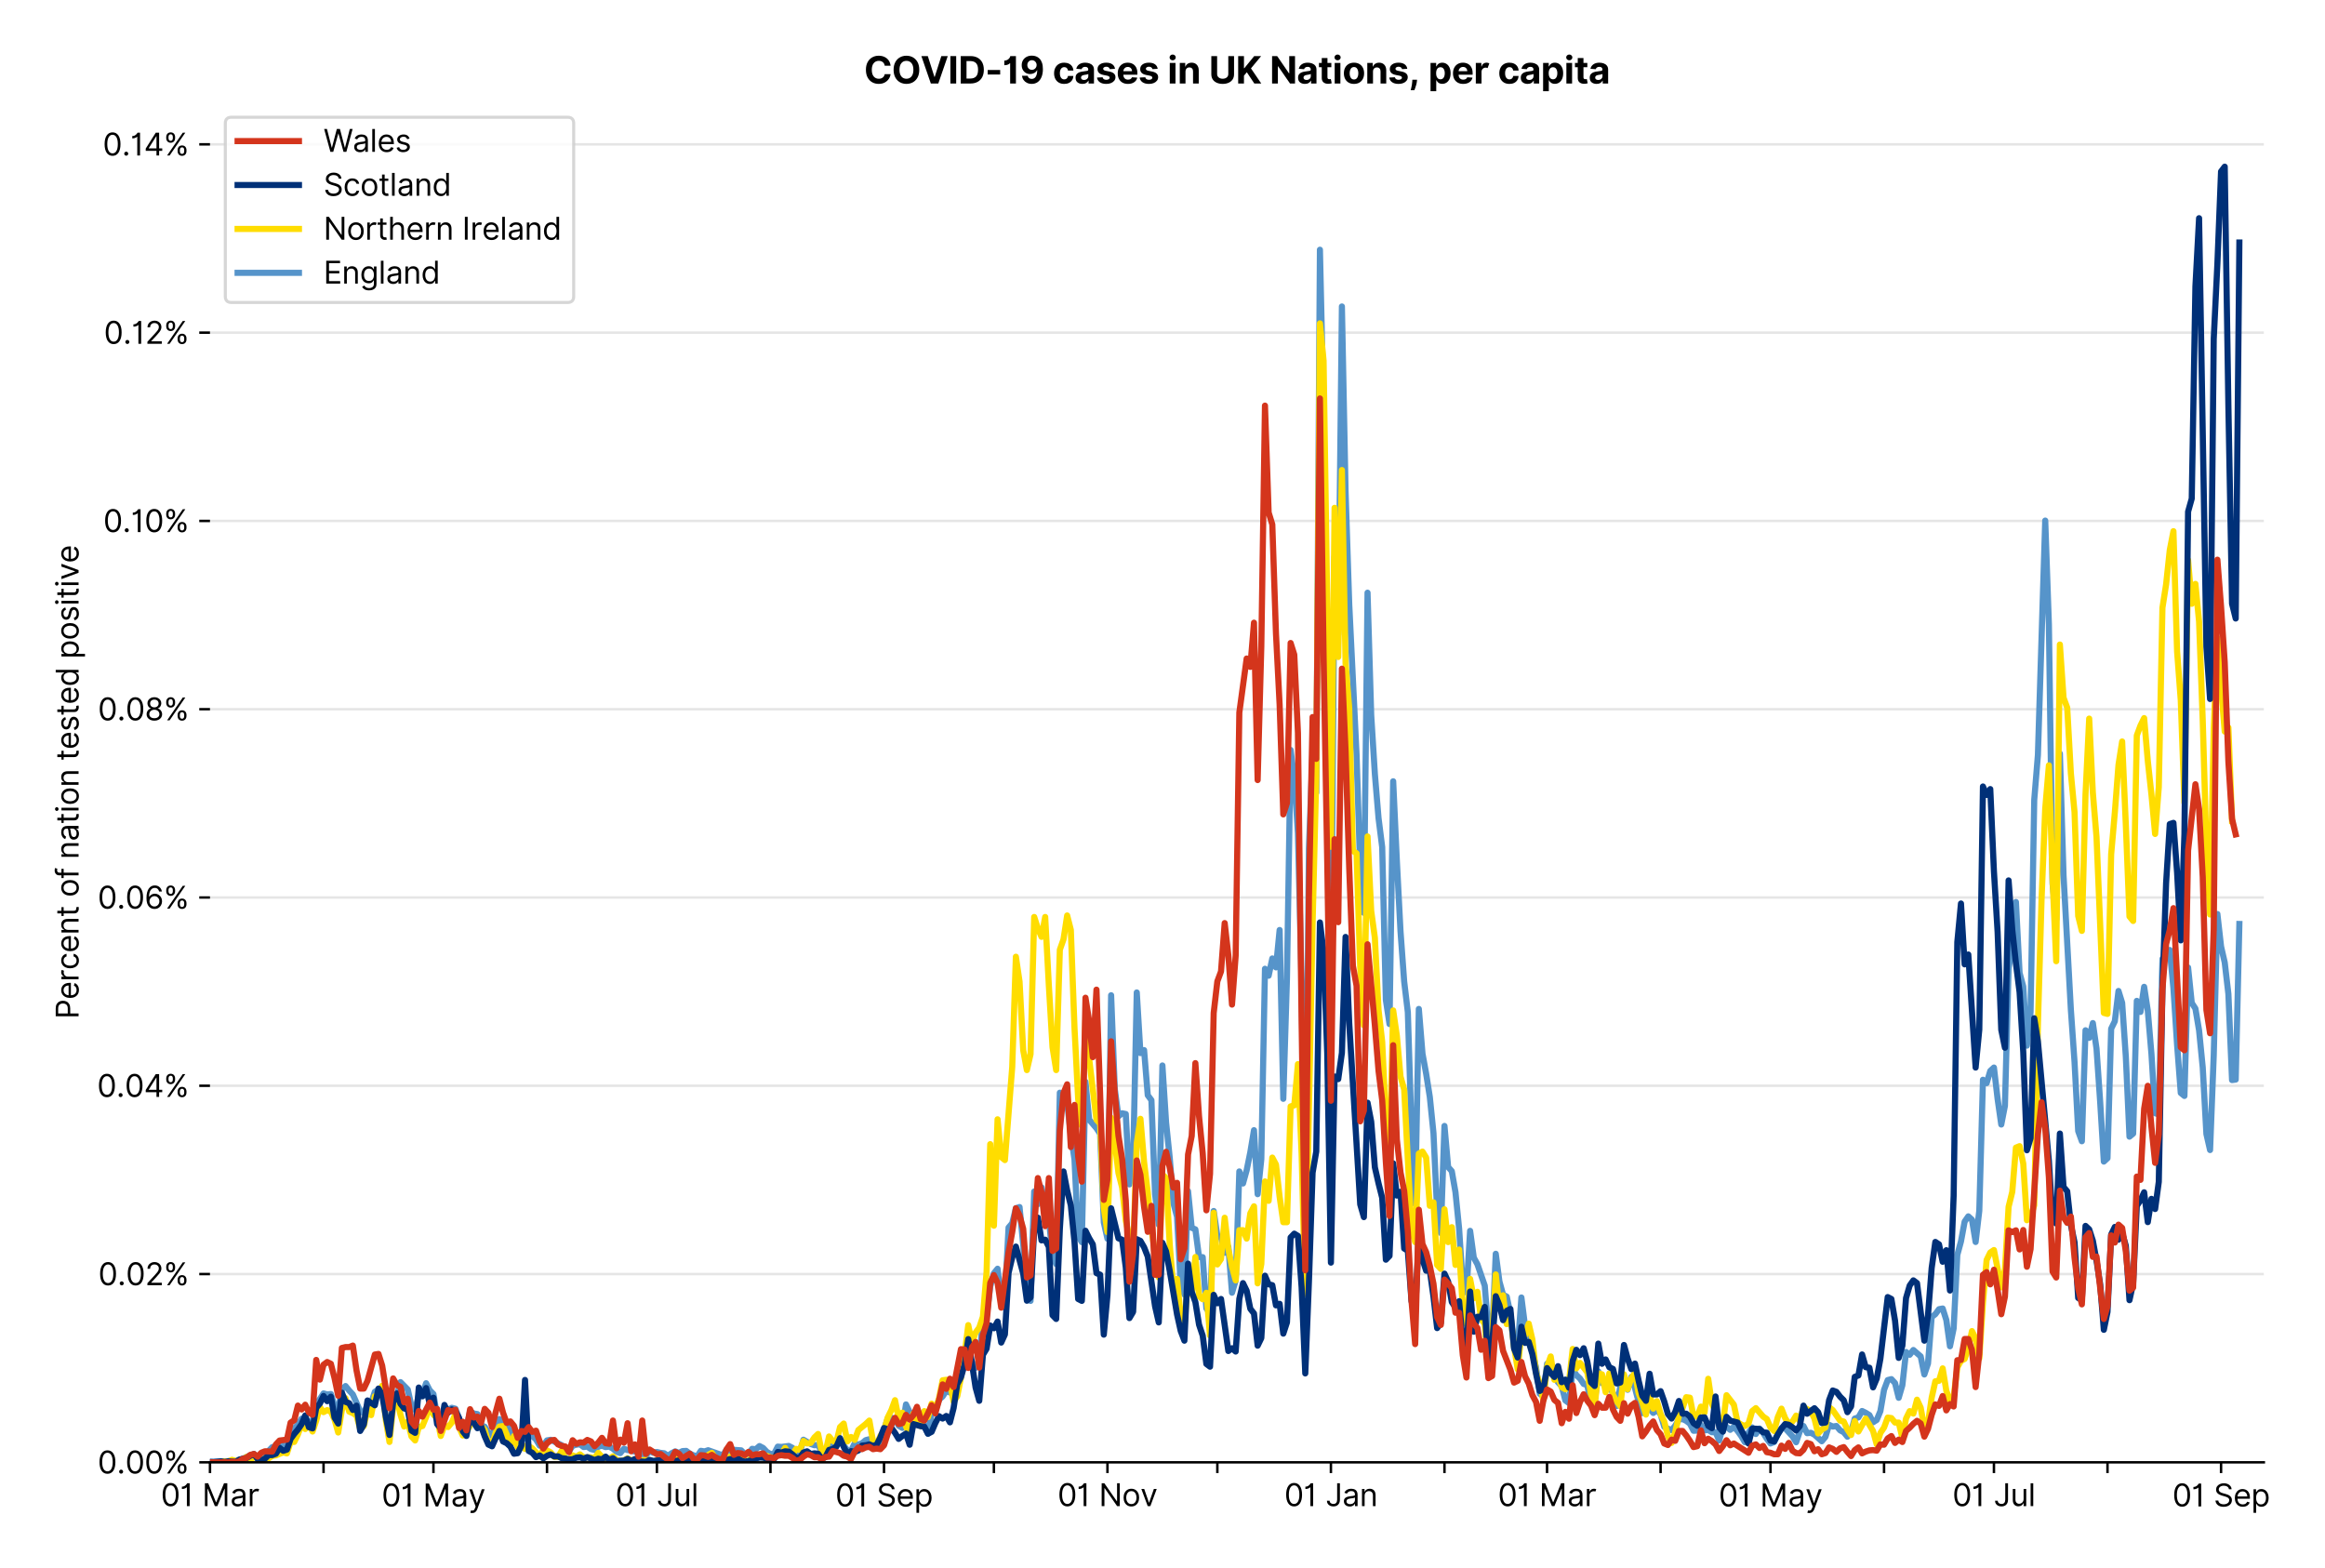 <?xml version="1.0" encoding="utf-8" standalone="no"?>
<!DOCTYPE svg PUBLIC "-//W3C//DTD SVG 1.1//EN"
  "http://www.w3.org/Graphics/SVG/1.1/DTD/svg11.dtd">
<svg version="1.1" viewBox="0 0 758.003 511.234" xmlns="http://www.w3.org/2000/svg" xmlns:xlink="http://www.w3.org/1999/xlink">
 <defs>
  <style type="text/css">*{stroke-linecap:butt;stroke-linejoin:round;}</style>
 </defs>
 <g id="figure_1">
  <g id="patch_1">
   <path d="M 0 511.234 
L 758.003 511.234 
L 758.003 0 
L 0 0 
z
" style="fill:#ffffff;"/>
  </g>
  <g id="axes_1">
   <g id="patch_2">
    <path d="M 68.461 476.745 
L 738.061 476.745 
L 738.061 33.225 
L 68.461 33.225 
z
" style="fill:#ffffff;"/>
   </g>
   <g id="matplotlib.axis_1">
    <g id="xtick_1">
     <g id="line2d_1">
      <defs>
       <path d="M 0 0 
L 0 3.5 
" id="m7bf03924d8" style="stroke:#000000;stroke-width:0.8;"/>
      </defs>
      <g>
       <use style="stroke:#000000;stroke-width:0.8;" x="68.461" xlink:href="#m7bf03924d8" y="476.745"/>
      </g>
     </g>
     <g id="text_1">
      <!-- 01 Mar -->
      <g transform="translate(52.424 491.018)scale(0.1 -0.1)">
       <defs>
        <path d="M 2000 -64 
Q 1230 -64 806 561 
Q 382 1186 382 2327 
Q 382 3459 809 4088 
Q 1236 4718 2000 4718 
Q 2764 4718 3191 4088 
Q 3618 3459 3618 2327 
Q 3618 1186 3194 561 
Q 2771 -64 2000 -64 
z
M 2000 436 
Q 2509 436 2791 927 
Q 3073 1418 3073 2327 
Q 3073 3234 2789 3730 
Q 2505 4227 2000 4227 
Q 1496 4227 1211 3730 
Q 927 3234 927 2327 
Q 927 1418 1210 927 
Q 1493 436 2000 436 
z
" id="Inter-Regular-30" transform="scale(0.016)"/>
        <path d="M 1973 4655 
L 1973 0 
L 1409 0 
L 1409 3836 
L 1373 3836 
Q 1341 3773 1209 3692 
Q 1077 3611 868 3551 
Q 659 3491 391 3491 
L 391 3964 
Q 661 3964 859 4061 
Q 1057 4159 1190 4291 
Q 1323 4423 1392 4529 
Q 1461 4636 1473 4655 
L 1973 4655 
z
" id="Inter-Regular-31" transform="scale(0.016)"/>
        <path id="Inter-Regular-20" transform="scale(0.016)"/>
        <path d="M 564 4655 
L 1236 4655 
L 2818 791 
L 2873 791 
L 4455 4655 
L 5127 4655 
L 5127 0 
L 4600 0 
L 4600 3536 
L 4555 3536 
L 3100 0 
L 2591 0 
L 1136 3536 
L 1091 3536 
L 1091 0 
L 564 0 
L 564 4655 
z
" id="Inter-Regular-4d" transform="scale(0.016)"/>
        <path d="M 1518 -82 
Q 1186 -82 916 44 
Q 646 170 486 410 
Q 327 650 327 991 
Q 327 1291 445 1478 
Q 564 1666 761 1773 
Q 959 1880 1199 1933 
Q 1439 1986 1682 2018 
Q 2000 2059 2199 2080 
Q 2398 2102 2490 2154 
Q 2582 2207 2582 2336 
L 2582 2355 
Q 2582 2691 2399 2877 
Q 2216 3064 1846 3064 
Q 1461 3064 1243 2895 
Q 1025 2727 936 2536 
L 427 2718 
Q 564 3036 792 3214 
Q 1021 3393 1292 3464 
Q 1564 3536 1827 3536 
Q 1996 3536 2215 3496 
Q 2434 3457 2640 3334 
Q 2846 3211 2982 2963 
Q 3118 2716 3118 2300 
L 3118 0 
L 2582 0 
L 2582 473 
L 2555 473 
Q 2500 359 2373 229 
Q 2246 100 2034 9 
Q 1823 -82 1518 -82 
z
M 1600 400 
Q 1918 400 2137 525 
Q 2357 650 2469 847 
Q 2582 1045 2582 1264 
L 2582 1755 
Q 2548 1714 2433 1681 
Q 2318 1648 2169 1624 
Q 2021 1600 1881 1583 
Q 1741 1566 1655 1555 
Q 1446 1527 1265 1467 
Q 1084 1407 974 1287 
Q 864 1168 864 964 
Q 864 684 1072 542 
Q 1280 400 1600 400 
z
" id="Inter-Regular-61" transform="scale(0.016)"/>
        <path d="M 491 0 
L 491 3491 
L 1009 3491 
L 1009 2964 
L 1046 2964 
Q 1139 3223 1389 3384 
Q 1639 3545 1955 3545 
Q 2100 3545 2209 3511 
Q 2318 3477 2400 3418 
L 2218 2964 
Q 2161 2993 2085 3010 
Q 2009 3027 1909 3027 
Q 1527 3027 1277 2794 
Q 1027 2561 1027 2209 
L 1027 0 
L 491 0 
z
" id="Inter-Regular-72" transform="scale(0.016)"/>
       </defs>
       <use xlink:href="#Inter-Regular-30"/>
       <use x="62.5" xlink:href="#Inter-Regular-31"/>
       <use x="106.676" xlink:href="#Inter-Regular-20"/>
       <use x="134.801" xlink:href="#Inter-Regular-4d"/>
       <use x="225.994" xlink:href="#Inter-Regular-61"/>
       <use x="282.386" xlink:href="#Inter-Regular-72"/>
      </g>
     </g>
    </g>
    <g id="xtick_2">
     <g id="line2d_2">
      <g>
       <use style="stroke:#000000;stroke-width:0.8;" x="105.483" xlink:href="#m7bf03924d8" y="476.745"/>
      </g>
     </g>
    </g>
    <g id="xtick_3">
     <g id="line2d_3">
      <g>
       <use style="stroke:#000000;stroke-width:0.8;" x="141.311" xlink:href="#m7bf03924d8" y="476.745"/>
      </g>
     </g>
     <g id="text_2">
      <!-- 01 May -->
      <g transform="translate(124.408 491.117)scale(0.1 -0.1)">
       <defs>
        <path d="M 818 -1355 
Q 682 -1355 575 -1333 
Q 468 -1311 427 -1291 
L 564 -818 
Q 857 -893 1053 -814 
Q 1250 -736 1391 -345 
L 1509 -18 
L 218 3491 
L 800 3491 
L 1764 709 
L 1800 709 
L 2764 3491 
L 3346 3491 
L 1846 -564 
Q 1550 -1355 818 -1355 
z
" id="Inter-Regular-79" transform="scale(0.016)"/>
       </defs>
       <use xlink:href="#Inter-Regular-30"/>
       <use x="62.5" xlink:href="#Inter-Regular-31"/>
       <use x="106.676" xlink:href="#Inter-Regular-20"/>
       <use x="134.801" xlink:href="#Inter-Regular-4d"/>
       <use x="225.994" xlink:href="#Inter-Regular-61"/>
       <use x="282.386" xlink:href="#Inter-Regular-79"/>
      </g>
     </g>
    </g>
    <g id="xtick_4">
     <g id="line2d_4">
      <g>
       <use style="stroke:#000000;stroke-width:0.8;" x="178.334" xlink:href="#m7bf03924d8" y="476.745"/>
      </g>
     </g>
    </g>
    <g id="xtick_5">
     <g id="line2d_5">
      <g>
       <use style="stroke:#000000;stroke-width:0.8;" x="214.162" xlink:href="#m7bf03924d8" y="476.745"/>
      </g>
     </g>
     <g id="text_3">
      <!-- 01 Jul -->
      <g transform="translate(200.618 491.018)scale(0.1 -0.1)">
       <defs>
        <path d="M 2346 4655 
L 2909 4655 
L 2909 1327 
Q 2909 657 2549 296 
Q 2189 -64 1582 -64 
Q 1200 -64 902 76 
Q 605 216 434 475 
Q 264 734 264 1091 
L 818 1091 
Q 818 795 1034 615 
Q 1250 436 1582 436 
Q 1948 436 2147 664 
Q 2346 893 2346 1327 
L 2346 4655 
z
" id="Inter-Regular-4a" transform="scale(0.016)"/>
        <path d="M 2691 1427 
L 2691 3491 
L 3227 3491 
L 3227 0 
L 2691 0 
L 2691 591 
L 2655 591 
Q 2532 325 2273 140 
Q 2014 -45 1618 -45 
Q 1127 -45 809 280 
Q 491 605 491 1273 
L 491 3491 
L 1027 3491 
L 1027 1309 
Q 1027 927 1242 700 
Q 1457 473 1791 473 
Q 1991 473 2199 575 
Q 2407 677 2549 888 
Q 2691 1100 2691 1427 
z
" id="Inter-Regular-75" transform="scale(0.016)"/>
        <path d="M 1027 4655 
L 1027 0 
L 491 0 
L 491 4655 
L 1027 4655 
z
" id="Inter-Regular-6c" transform="scale(0.016)"/>
       </defs>
       <use xlink:href="#Inter-Regular-30"/>
       <use x="62.5" xlink:href="#Inter-Regular-31"/>
       <use x="106.676" xlink:href="#Inter-Regular-20"/>
       <use x="134.801" xlink:href="#Inter-Regular-4a"/>
       <use x="189.063" xlink:href="#Inter-Regular-75"/>
       <use x="247.159" xlink:href="#Inter-Regular-6c"/>
      </g>
     </g>
    </g>
    <g id="xtick_6">
     <g id="line2d_6">
      <g>
       <use style="stroke:#000000;stroke-width:0.8;" x="251.184" xlink:href="#m7bf03924d8" y="476.745"/>
      </g>
     </g>
    </g>
    <g id="xtick_7">
     <g id="line2d_7">
      <g>
       <use style="stroke:#000000;stroke-width:0.8;" x="288.207" xlink:href="#m7bf03924d8" y="476.745"/>
      </g>
     </g>
     <g id="text_4">
      <!-- 01 Sep -->
      <g transform="translate(272.319 491.117)scale(0.1 -0.1)">
       <defs>
        <path d="M 3109 3491 
Q 3068 3836 2777 4027 
Q 2486 4218 2064 4218 
Q 1600 4218 1318 3999 
Q 1036 3780 1036 3445 
Q 1036 3195 1189 3042 
Q 1343 2889 1553 2803 
Q 1764 2718 1936 2673 
L 2409 2545 
Q 2591 2498 2815 2414 
Q 3039 2330 3244 2185 
Q 3450 2041 3584 1816 
Q 3718 1591 3718 1264 
Q 3718 886 3521 581 
Q 3325 277 2949 97 
Q 2573 -82 2036 -82 
Q 1286 -82 845 272 
Q 405 627 364 1200 
L 946 1200 
Q 968 936 1124 764 
Q 1280 593 1519 510 
Q 1759 427 2036 427 
Q 2359 427 2616 533 
Q 2873 639 3023 828 
Q 3173 1018 3173 1273 
Q 3173 1505 3043 1650 
Q 2914 1795 2702 1886 
Q 2491 1977 2246 2045 
L 1673 2209 
Q 1127 2366 809 2657 
Q 491 2948 491 3418 
Q 491 3809 703 4101 
Q 916 4393 1276 4555 
Q 1636 4718 2082 4718 
Q 2532 4718 2882 4558 
Q 3232 4398 3437 4120 
Q 3643 3843 3655 3491 
L 3109 3491 
z
" id="Inter-Regular-53" transform="scale(0.016)"/>
        <path d="M 1955 -73 
Q 1450 -73 1085 151 
Q 721 375 524 778 
Q 327 1182 327 1718 
Q 327 2255 524 2665 
Q 721 3075 1074 3305 
Q 1427 3536 1900 3536 
Q 2173 3536 2439 3445 
Q 2705 3355 2923 3151 
Q 3141 2948 3270 2614 
Q 3400 2280 3400 1791 
L 3400 1564 
L 866 1564 
Q 884 1005 1183 707 
Q 1482 409 1955 409 
Q 2271 409 2498 545 
Q 2725 682 2827 955 
L 3346 809 
Q 3223 414 2854 170 
Q 2486 -73 1955 -73 
z
M 866 2027 
L 2855 2027 
Q 2855 2470 2595 2762 
Q 2336 3055 1900 3055 
Q 1593 3055 1368 2911 
Q 1143 2768 1013 2533 
Q 884 2298 866 2027 
z
" id="Inter-Regular-65" transform="scale(0.016)"/>
        <path d="M 491 -1309 
L 491 3491 
L 1009 3491 
L 1009 2936 
L 1073 2936 
Q 1132 3027 1237 3169 
Q 1343 3311 1542 3423 
Q 1741 3536 2082 3536 
Q 2523 3536 2859 3315 
Q 3196 3095 3384 2690 
Q 3573 2286 3573 1736 
Q 3573 1182 3384 776 
Q 3196 370 2861 148 
Q 2527 -73 2091 -73 
Q 1755 -73 1552 39 
Q 1350 152 1241 296 
Q 1132 441 1073 536 
L 1027 536 
L 1027 -1309 
L 491 -1309 
z
M 1018 1745 
Q 1018 1152 1276 780 
Q 1534 409 2018 409 
Q 2355 409 2581 587 
Q 2807 766 2921 1069 
Q 3036 1373 3036 1745 
Q 3036 2114 2923 2410 
Q 2811 2707 2585 2881 
Q 2359 3055 2018 3055 
Q 1527 3055 1272 2693 
Q 1018 2332 1018 1745 
z
" id="Inter-Regular-70" transform="scale(0.016)"/>
       </defs>
       <use xlink:href="#Inter-Regular-30"/>
       <use x="62.5" xlink:href="#Inter-Regular-31"/>
       <use x="106.676" xlink:href="#Inter-Regular-20"/>
       <use x="134.801" xlink:href="#Inter-Regular-53"/>
       <use x="198.58" xlink:href="#Inter-Regular-65"/>
       <use x="256.818" xlink:href="#Inter-Regular-70"/>
      </g>
     </g>
    </g>
    <g id="xtick_8">
     <g id="line2d_8">
      <g>
       <use style="stroke:#000000;stroke-width:0.8;" x="324.035" xlink:href="#m7bf03924d8" y="476.745"/>
      </g>
     </g>
    </g>
    <g id="xtick_9">
     <g id="line2d_9">
      <g>
       <use style="stroke:#000000;stroke-width:0.8;" x="361.057" xlink:href="#m7bf03924d8" y="476.745"/>
      </g>
     </g>
     <g id="text_5">
      <!-- 01 Nov -->
      <g transform="translate(344.786 491.018)scale(0.1 -0.1)">
       <defs>
        <path d="M 4255 4655 
L 4255 0 
L 3709 0 
L 1173 3655 
L 1127 3655 
L 1127 0 
L 564 0 
L 564 4655 
L 1109 4655 
L 3655 991 
L 3700 991 
L 3700 4655 
L 4255 4655 
z
" id="Inter-Regular-4e" transform="scale(0.016)"/>
        <path d="M 1909 -73 
Q 1436 -73 1080 152 
Q 725 377 526 781 
Q 327 1186 327 1727 
Q 327 2273 526 2679 
Q 725 3086 1080 3311 
Q 1436 3536 1909 3536 
Q 2382 3536 2737 3311 
Q 3093 3086 3292 2679 
Q 3491 2273 3491 1727 
Q 3491 1186 3292 781 
Q 3093 377 2737 152 
Q 2382 -73 1909 -73 
z
M 1909 409 
Q 2268 409 2500 593 
Q 2732 777 2843 1077 
Q 2955 1377 2955 1727 
Q 2955 2077 2843 2379 
Q 2732 2682 2500 2868 
Q 2268 3055 1909 3055 
Q 1550 3055 1318 2868 
Q 1086 2682 975 2379 
Q 864 2077 864 1727 
Q 864 1377 975 1077 
Q 1086 777 1318 593 
Q 1550 409 1909 409 
z
" id="Inter-Regular-6f" transform="scale(0.016)"/>
        <path d="M 3346 3491 
L 2055 0 
L 1509 0 
L 218 3491 
L 800 3491 
L 1764 709 
L 1800 709 
L 2764 3491 
L 3346 3491 
z
" id="Inter-Regular-76" transform="scale(0.016)"/>
       </defs>
       <use xlink:href="#Inter-Regular-30"/>
       <use x="62.5" xlink:href="#Inter-Regular-31"/>
       <use x="106.676" xlink:href="#Inter-Regular-20"/>
       <use x="134.801" xlink:href="#Inter-Regular-4e"/>
       <use x="210.085" xlink:href="#Inter-Regular-6f"/>
       <use x="269.744" xlink:href="#Inter-Regular-76"/>
      </g>
     </g>
    </g>
    <g id="xtick_10">
     <g id="line2d_10">
      <g>
       <use style="stroke:#000000;stroke-width:0.8;" x="396.885" xlink:href="#m7bf03924d8" y="476.745"/>
      </g>
     </g>
    </g>
    <g id="xtick_11">
     <g id="line2d_11">
      <g>
       <use style="stroke:#000000;stroke-width:0.8;" x="433.908" xlink:href="#m7bf03924d8" y="476.745"/>
      </g>
     </g>
     <g id="text_6">
      <!-- 01 Jan -->
      <g transform="translate(418.708 491.018)scale(0.1 -0.1)">
       <defs>
        <path d="M 1027 2100 
L 1027 0 
L 491 0 
L 491 3491 
L 1009 3491 
L 1009 2945 
L 1055 2945 
Q 1177 3211 1427 3373 
Q 1677 3536 2073 3536 
Q 2602 3536 2928 3211 
Q 3255 2886 3255 2218 
L 3255 0 
L 2718 0 
L 2718 2182 
Q 2718 2593 2504 2824 
Q 2291 3055 1918 3055 
Q 1534 3055 1280 2806 
Q 1027 2557 1027 2100 
z
" id="Inter-Regular-6e" transform="scale(0.016)"/>
       </defs>
       <use xlink:href="#Inter-Regular-30"/>
       <use x="62.5" xlink:href="#Inter-Regular-31"/>
       <use x="106.676" xlink:href="#Inter-Regular-20"/>
       <use x="134.801" xlink:href="#Inter-Regular-4a"/>
       <use x="189.063" xlink:href="#Inter-Regular-61"/>
       <use x="245.455" xlink:href="#Inter-Regular-6e"/>
      </g>
     </g>
    </g>
    <g id="xtick_12">
     <g id="line2d_12">
      <g>
       <use style="stroke:#000000;stroke-width:0.8;" x="470.93" xlink:href="#m7bf03924d8" y="476.745"/>
      </g>
     </g>
    </g>
    <g id="xtick_13">
     <g id="line2d_13">
      <g>
       <use style="stroke:#000000;stroke-width:0.8;" x="504.37" xlink:href="#m7bf03924d8" y="476.745"/>
      </g>
     </g>
     <g id="text_7">
      <!-- 01 Mar -->
      <g transform="translate(488.333 491.018)scale(0.1 -0.1)">
       <use xlink:href="#Inter-Regular-30"/>
       <use x="62.5" xlink:href="#Inter-Regular-31"/>
       <use x="106.676" xlink:href="#Inter-Regular-20"/>
       <use x="134.801" xlink:href="#Inter-Regular-4d"/>
       <use x="225.994" xlink:href="#Inter-Regular-61"/>
       <use x="282.386" xlink:href="#Inter-Regular-72"/>
      </g>
     </g>
    </g>
    <g id="xtick_14">
     <g id="line2d_14">
      <g>
       <use style="stroke:#000000;stroke-width:0.8;" x="541.392" xlink:href="#m7bf03924d8" y="476.745"/>
      </g>
     </g>
    </g>
    <g id="xtick_15">
     <g id="line2d_15">
      <g>
       <use style="stroke:#000000;stroke-width:0.8;" x="577.22" xlink:href="#m7bf03924d8" y="476.745"/>
      </g>
     </g>
     <g id="text_8">
      <!-- 01 May -->
      <g transform="translate(560.317 491.117)scale(0.1 -0.1)">
       <use xlink:href="#Inter-Regular-30"/>
       <use x="62.5" xlink:href="#Inter-Regular-31"/>
       <use x="106.676" xlink:href="#Inter-Regular-20"/>
       <use x="134.801" xlink:href="#Inter-Regular-4d"/>
       <use x="225.994" xlink:href="#Inter-Regular-61"/>
       <use x="282.386" xlink:href="#Inter-Regular-79"/>
      </g>
     </g>
    </g>
    <g id="xtick_16">
     <g id="line2d_16">
      <g>
       <use style="stroke:#000000;stroke-width:0.8;" x="614.243" xlink:href="#m7bf03924d8" y="476.745"/>
      </g>
     </g>
    </g>
    <g id="xtick_17">
     <g id="line2d_17">
      <g>
       <use style="stroke:#000000;stroke-width:0.8;" x="650.071" xlink:href="#m7bf03924d8" y="476.745"/>
      </g>
     </g>
     <g id="text_9">
      <!-- 01 Jul -->
      <g transform="translate(636.527 491.018)scale(0.1 -0.1)">
       <use xlink:href="#Inter-Regular-30"/>
       <use x="62.5" xlink:href="#Inter-Regular-31"/>
       <use x="106.676" xlink:href="#Inter-Regular-20"/>
       <use x="134.801" xlink:href="#Inter-Regular-4a"/>
       <use x="189.063" xlink:href="#Inter-Regular-75"/>
       <use x="247.159" xlink:href="#Inter-Regular-6c"/>
      </g>
     </g>
    </g>
    <g id="xtick_18">
     <g id="line2d_18">
      <g>
       <use style="stroke:#000000;stroke-width:0.8;" x="687.093" xlink:href="#m7bf03924d8" y="476.745"/>
      </g>
     </g>
    </g>
    <g id="xtick_19">
     <g id="line2d_19">
      <g>
       <use style="stroke:#000000;stroke-width:0.8;" x="724.115" xlink:href="#m7bf03924d8" y="476.745"/>
      </g>
     </g>
     <g id="text_10">
      <!-- 01 Sep -->
      <g transform="translate(708.228 491.117)scale(0.1 -0.1)">
       <use xlink:href="#Inter-Regular-30"/>
       <use x="62.5" xlink:href="#Inter-Regular-31"/>
       <use x="106.676" xlink:href="#Inter-Regular-20"/>
       <use x="134.801" xlink:href="#Inter-Regular-53"/>
       <use x="198.58" xlink:href="#Inter-Regular-65"/>
       <use x="256.818" xlink:href="#Inter-Regular-70"/>
      </g>
     </g>
    </g>
   </g>
   <g id="matplotlib.axis_2">
    <g id="ytick_1">
     <g id="line2d_20">
      <path clip-path="url(#pe1602eed18)" d="M 68.461 476.745 
L 738.061 476.745 
" style="fill:none;stroke:#e5e5e5;stroke-linecap:square;stroke-width:0.8;"/>
     </g>
     <g id="line2d_21">
      <defs>
       <path d="M 0 0 
L -3.5 0 
" id="me36b3517a6" style="stroke:#000000;stroke-width:0.8;"/>
      </defs>
      <g>
       <use style="stroke:#000000;stroke-width:0.8;" x="68.461" xlink:href="#me36b3517a6" y="476.745"/>
      </g>
     </g>
     <g id="text_11">
      <!-- 0.00% -->
      <g transform="translate(31.83 480.382)scale(0.1 -0.1)">
       <defs>
        <path d="M 882 -36 
Q 714 -36 593 84 
Q 473 205 473 373 
Q 473 541 593 661 
Q 714 782 882 782 
Q 1050 782 1170 661 
Q 1291 541 1291 373 
Q 1291 205 1170 84 
Q 1050 -36 882 -36 
z
" id="Inter-Regular-2e" transform="scale(0.016)"/>
        <path d="M 2855 873 
L 2855 1118 
Q 2855 1373 2960 1585 
Q 3066 1798 3269 1926 
Q 3473 2055 3764 2055 
Q 4059 2055 4259 1926 
Q 4459 1798 4561 1585 
Q 4664 1373 4664 1118 
L 4664 873 
Q 4664 618 4560 405 
Q 4457 193 4256 64 
Q 4055 -64 3764 -64 
Q 3468 -64 3266 64 
Q 3064 193 2959 405 
Q 2855 618 2855 873 
z
M 536 3536 
L 536 3782 
Q 536 4036 642 4248 
Q 748 4461 951 4589 
Q 1155 4718 1446 4718 
Q 1741 4718 1941 4589 
Q 2141 4461 2243 4248 
Q 2346 4036 2346 3782 
L 2346 3536 
Q 2346 3282 2242 3069 
Q 2139 2857 1937 2728 
Q 1736 2600 1446 2600 
Q 1150 2600 948 2728 
Q 746 2857 641 3069 
Q 536 3282 536 3536 
z
M 709 0 
L 3909 4655 
L 4427 4655 
L 1227 0 
L 709 0 
z
M 3318 1118 
L 3318 873 
Q 3318 661 3418 494 
Q 3518 327 3764 327 
Q 4002 327 4101 494 
Q 4200 661 4200 873 
L 4200 1118 
Q 4200 1330 4104 1497 
Q 4009 1664 3764 1664 
Q 3525 1664 3421 1497 
Q 3318 1330 3318 1118 
z
M 1000 3782 
L 1000 3536 
Q 1000 3325 1100 3158 
Q 1200 2991 1446 2991 
Q 1684 2991 1783 3158 
Q 1882 3325 1882 3536 
L 1882 3782 
Q 1882 3993 1786 4160 
Q 1691 4327 1446 4327 
Q 1207 4327 1103 4160 
Q 1000 3993 1000 3782 
z
" id="Inter-Regular-25" transform="scale(0.016)"/>
       </defs>
       <use xlink:href="#Inter-Regular-30"/>
       <use x="62.5" xlink:href="#Inter-Regular-2e"/>
       <use x="90.057" xlink:href="#Inter-Regular-30"/>
       <use x="152.557" xlink:href="#Inter-Regular-30"/>
       <use x="215.057" xlink:href="#Inter-Regular-25"/>
      </g>
     </g>
    </g>
    <g id="ytick_2">
     <g id="line2d_22">
      <path clip-path="url(#pe1602eed18)" d="M 68.461 415.362 
L 738.061 415.362 
" style="fill:none;stroke:#e5e5e5;stroke-linecap:square;stroke-width:0.8;"/>
     </g>
     <g id="line2d_23">
      <g>
       <use style="stroke:#000000;stroke-width:0.8;" x="68.461" xlink:href="#me36b3517a6" y="415.362"/>
      </g>
     </g>
     <g id="text_12">
      <!-- 0.02% -->
      <g transform="translate(32.028 418.999)scale(0.1 -0.1)">
       <defs>
        <path d="M 482 0 
L 482 409 
L 2018 2091 
Q 2289 2386 2464 2605 
Q 2639 2825 2724 3019 
Q 2809 3214 2809 3427 
Q 2809 3795 2553 4011 
Q 2298 4227 1918 4227 
Q 1514 4227 1275 3985 
Q 1036 3743 1036 3345 
L 500 3345 
Q 500 3755 688 4064 
Q 877 4373 1203 4545 
Q 1530 4718 1936 4718 
Q 2346 4718 2661 4545 
Q 2977 4373 3156 4079 
Q 3336 3786 3336 3427 
Q 3336 3170 3244 2926 
Q 3152 2682 2926 2383 
Q 2700 2084 2300 1655 
L 1255 536 
L 1255 500 
L 3418 500 
L 3418 0 
L 482 0 
z
" id="Inter-Regular-32" transform="scale(0.016)"/>
       </defs>
       <use xlink:href="#Inter-Regular-30"/>
       <use x="62.5" xlink:href="#Inter-Regular-2e"/>
       <use x="90.057" xlink:href="#Inter-Regular-30"/>
       <use x="152.557" xlink:href="#Inter-Regular-32"/>
       <use x="213.068" xlink:href="#Inter-Regular-25"/>
      </g>
     </g>
    </g>
    <g id="ytick_3">
     <g id="line2d_24">
      <path clip-path="url(#pe1602eed18)" d="M 68.461 353.979 
L 738.061 353.979 
" style="fill:none;stroke:#e5e5e5;stroke-linecap:square;stroke-width:0.8;"/>
     </g>
     <g id="line2d_25">
      <g>
       <use style="stroke:#000000;stroke-width:0.8;" x="68.461" xlink:href="#me36b3517a6" y="353.979"/>
      </g>
     </g>
     <g id="text_13">
      <!-- 0.04% -->
      <g transform="translate(31.659 357.616)scale(0.1 -0.1)">
       <defs>
        <path d="M 373 955 
L 373 1418 
L 2418 4655 
L 3100 4655 
L 3100 1455 
L 3736 1455 
L 3736 955 
L 3100 955 
L 3100 0 
L 2564 0 
L 2564 955 
L 373 955 
z
M 2564 1455 
L 2564 3936 
L 2527 3936 
L 982 1491 
L 982 1455 
L 2564 1455 
z
" id="Inter-Regular-34" transform="scale(0.016)"/>
       </defs>
       <use xlink:href="#Inter-Regular-30"/>
       <use x="62.5" xlink:href="#Inter-Regular-2e"/>
       <use x="90.057" xlink:href="#Inter-Regular-30"/>
       <use x="152.557" xlink:href="#Inter-Regular-34"/>
       <use x="216.761" xlink:href="#Inter-Regular-25"/>
      </g>
     </g>
    </g>
    <g id="ytick_4">
     <g id="line2d_26">
      <path clip-path="url(#pe1602eed18)" d="M 68.461 292.596 
L 738.061 292.596 
" style="fill:none;stroke:#e5e5e5;stroke-linecap:square;stroke-width:0.8;"/>
     </g>
     <g id="line2d_27">
      <g>
       <use style="stroke:#000000;stroke-width:0.8;" x="68.461" xlink:href="#me36b3517a6" y="292.596"/>
      </g>
     </g>
     <g id="text_14">
      <!-- 0.06% -->
      <g transform="translate(31.844 296.232)scale(0.1 -0.1)">
       <defs>
        <path d="M 2027 -64 
Q 1741 -59 1454 45 
Q 1168 150 932 399 
Q 696 648 552 1074 
Q 409 1500 409 2145 
Q 409 3386 861 4056 
Q 1314 4727 2100 4727 
Q 2686 4727 3073 4384 
Q 3461 4041 3546 3491 
L 2991 3491 
Q 2914 3811 2691 4019 
Q 2468 4227 2100 4227 
Q 1559 4227 1249 3755 
Q 939 3284 936 2427 
L 973 2427 
Q 1164 2716 1461 2880 
Q 1759 3045 2118 3045 
Q 2518 3045 2850 2846 
Q 3182 2648 3382 2299 
Q 3582 1950 3582 1500 
Q 3582 1068 3389 710 
Q 3196 352 2847 142 
Q 2498 -68 2027 -64 
z
M 2027 436 
Q 2314 436 2542 579 
Q 2771 723 2903 964 
Q 3036 1205 3036 1500 
Q 3036 1789 2908 2026 
Q 2780 2264 2556 2404 
Q 2332 2545 2046 2545 
Q 1757 2545 1525 2397 
Q 1293 2250 1157 2010 
Q 1021 1770 1018 1491 
Q 1018 1214 1149 973 
Q 1280 732 1508 584 
Q 1736 436 2027 436 
z
" id="Inter-Regular-36" transform="scale(0.016)"/>
       </defs>
       <use xlink:href="#Inter-Regular-30"/>
       <use x="62.5" xlink:href="#Inter-Regular-2e"/>
       <use x="90.057" xlink:href="#Inter-Regular-30"/>
       <use x="152.557" xlink:href="#Inter-Regular-36"/>
       <use x="214.915" xlink:href="#Inter-Regular-25"/>
      </g>
     </g>
    </g>
    <g id="ytick_5">
     <g id="line2d_28">
      <path clip-path="url(#pe1602eed18)" d="M 68.461 231.213 
L 738.061 231.213 
" style="fill:none;stroke:#e5e5e5;stroke-linecap:square;stroke-width:0.8;"/>
     </g>
     <g id="line2d_29">
      <g>
       <use style="stroke:#000000;stroke-width:0.8;" x="68.461" xlink:href="#me36b3517a6" y="231.213"/>
      </g>
     </g>
     <g id="text_15">
      <!-- 0.08% -->
      <g transform="translate(31.914 234.849)scale(0.1 -0.1)">
       <defs>
        <path d="M 1973 -64 
Q 1505 -64 1147 103 
Q 789 270 589 564 
Q 389 859 391 1236 
Q 389 1532 507 1783 
Q 625 2034 830 2203 
Q 1036 2373 1291 2418 
L 1291 2445 
Q 957 2532 759 2821 
Q 561 3111 564 3482 
Q 561 3836 743 4115 
Q 925 4395 1244 4556 
Q 1564 4718 1973 4718 
Q 2377 4718 2695 4556 
Q 3014 4395 3197 4115 
Q 3380 3836 3382 3482 
Q 3380 3111 3181 2821 
Q 2982 2532 2655 2445 
L 2655 2418 
Q 2907 2373 3109 2203 
Q 3311 2034 3431 1783 
Q 3552 1532 3555 1236 
Q 3552 859 3351 564 
Q 3150 270 2794 103 
Q 2439 -64 1973 -64 
z
M 1973 436 
Q 2446 436 2722 662 
Q 2998 889 3000 1264 
Q 2998 1527 2864 1729 
Q 2730 1932 2499 2048 
Q 2268 2164 1973 2164 
Q 1675 2164 1442 2048 
Q 1209 1932 1076 1729 
Q 943 1527 946 1264 
Q 943 889 1218 662 
Q 1493 436 1973 436 
z
M 1973 2645 
Q 2348 2645 2591 2864 
Q 2834 3084 2836 3445 
Q 2834 3800 2596 4013 
Q 2359 4227 1973 4227 
Q 1582 4227 1344 4013 
Q 1107 3800 1109 3445 
Q 1107 3084 1349 2864 
Q 1591 2645 1973 2645 
z
" id="Inter-Regular-38" transform="scale(0.016)"/>
       </defs>
       <use xlink:href="#Inter-Regular-30"/>
       <use x="62.5" xlink:href="#Inter-Regular-2e"/>
       <use x="90.057" xlink:href="#Inter-Regular-30"/>
       <use x="152.557" xlink:href="#Inter-Regular-38"/>
       <use x="214.205" xlink:href="#Inter-Regular-25"/>
      </g>
     </g>
    </g>
    <g id="ytick_6">
     <g id="line2d_30">
      <path clip-path="url(#pe1602eed18)" d="M 68.461 169.829 
L 738.061 169.829 
" style="fill:none;stroke:#e5e5e5;stroke-linecap:square;stroke-width:0.8;"/>
     </g>
     <g id="line2d_31">
      <g>
       <use style="stroke:#000000;stroke-width:0.8;" x="68.461" xlink:href="#me36b3517a6" y="169.829"/>
      </g>
     </g>
     <g id="text_16">
      <!-- 0.10% -->
      <g transform="translate(33.663 173.466)scale(0.1 -0.1)">
       <use xlink:href="#Inter-Regular-30"/>
       <use x="62.5" xlink:href="#Inter-Regular-2e"/>
       <use x="90.057" xlink:href="#Inter-Regular-31"/>
       <use x="134.233" xlink:href="#Inter-Regular-30"/>
       <use x="196.733" xlink:href="#Inter-Regular-25"/>
      </g>
     </g>
    </g>
    <g id="ytick_7">
     <g id="line2d_32">
      <path clip-path="url(#pe1602eed18)" d="M 68.461 108.446 
L 738.061 108.446 
" style="fill:none;stroke:#e5e5e5;stroke-linecap:square;stroke-width:0.8;"/>
     </g>
     <g id="line2d_33">
      <g>
       <use style="stroke:#000000;stroke-width:0.8;" x="68.461" xlink:href="#me36b3517a6" y="108.446"/>
      </g>
     </g>
     <g id="text_17">
      <!-- 0.12% -->
      <g transform="translate(33.861 112.083)scale(0.1 -0.1)">
       <use xlink:href="#Inter-Regular-30"/>
       <use x="62.5" xlink:href="#Inter-Regular-2e"/>
       <use x="90.057" xlink:href="#Inter-Regular-31"/>
       <use x="134.233" xlink:href="#Inter-Regular-32"/>
       <use x="194.744" xlink:href="#Inter-Regular-25"/>
      </g>
     </g>
    </g>
    <g id="ytick_8">
     <g id="line2d_34">
      <path clip-path="url(#pe1602eed18)" d="M 68.461 47.063 
L 738.061 47.063 
" style="fill:none;stroke:#e5e5e5;stroke-linecap:square;stroke-width:0.8;"/>
     </g>
     <g id="line2d_35">
      <g>
       <use style="stroke:#000000;stroke-width:0.8;" x="68.461" xlink:href="#me36b3517a6" y="47.063"/>
      </g>
     </g>
     <g id="text_18">
      <!-- 0.14% -->
      <g transform="translate(33.492 50.7)scale(0.1 -0.1)">
       <use xlink:href="#Inter-Regular-30"/>
       <use x="62.5" xlink:href="#Inter-Regular-2e"/>
       <use x="90.057" xlink:href="#Inter-Regular-31"/>
       <use x="134.233" xlink:href="#Inter-Regular-34"/>
       <use x="198.438" xlink:href="#Inter-Regular-25"/>
      </g>
     </g>
    </g>
    <g id="text_19">
     <!-- Percent of nation tested positive -->
     <g transform="translate(25.614 332.215)rotate(-90)scale(0.1 -0.1)">
      <defs>
       <path d="M 564 0 
L 564 4655 
L 2136 4655 
Q 2684 4655 3033 4458 
Q 3382 4261 3550 3927 
Q 3718 3593 3718 3182 
Q 3718 2770 3551 2434 
Q 3384 2098 3036 1899 
Q 2689 1700 2146 1700 
L 1127 1700 
L 1127 0 
L 564 0 
z
M 1127 2200 
L 2127 2200 
Q 2689 2200 2926 2482 
Q 3164 2764 3164 3182 
Q 3164 3602 2925 3878 
Q 2686 4155 2118 4155 
L 1127 4155 
L 1127 2200 
z
" id="Inter-Regular-50" transform="scale(0.016)"/>
       <path d="M 1909 -73 
Q 1418 -73 1063 159 
Q 709 391 518 798 
Q 327 1205 327 1727 
Q 327 2259 524 2667 
Q 721 3075 1074 3305 
Q 1427 3536 1900 3536 
Q 2268 3536 2563 3400 
Q 2859 3264 3047 3018 
Q 3236 2773 3282 2445 
L 2746 2445 
Q 2684 2684 2474 2869 
Q 2264 3055 1909 3055 
Q 1439 3055 1151 2697 
Q 864 2339 864 1745 
Q 864 1139 1148 774 
Q 1432 409 1909 409 
Q 2223 409 2447 570 
Q 2671 732 2746 1018 
L 3282 1018 
Q 3236 709 3058 462 
Q 2880 216 2588 71 
Q 2296 -73 1909 -73 
z
" id="Inter-Regular-63" transform="scale(0.016)"/>
       <path d="M 2009 3491 
L 2009 3036 
L 1264 3036 
L 1264 1000 
Q 1264 773 1331 660 
Q 1398 548 1503 510 
Q 1609 473 1727 473 
Q 1816 473 1873 483 
Q 1930 493 1964 500 
L 2073 18 
Q 2018 -2 1920 -23 
Q 1823 -45 1673 -45 
Q 1446 -45 1228 52 
Q 1011 150 869 350 
Q 727 550 727 855 
L 727 3036 
L 200 3036 
L 200 3491 
L 727 3491 
L 727 4327 
L 1264 4327 
L 1264 3491 
L 2009 3491 
z
" id="Inter-Regular-74" transform="scale(0.016)"/>
       <path d="M 2046 3491 
L 2046 3036 
L 1264 3036 
L 1264 0 
L 727 0 
L 727 3036 
L 164 3036 
L 164 3491 
L 727 3491 
L 727 3973 
Q 727 4273 868 4473 
Q 1009 4673 1234 4773 
Q 1459 4873 1709 4873 
Q 1907 4873 2032 4841 
Q 2157 4809 2218 4782 
L 2064 4318 
Q 2023 4332 1951 4352 
Q 1880 4373 1764 4373 
Q 1498 4373 1381 4239 
Q 1264 4105 1264 3845 
L 1264 3491 
L 2046 3491 
z
" id="Inter-Regular-66" transform="scale(0.016)"/>
       <path d="M 491 0 
L 491 3491 
L 1027 3491 
L 1027 0 
L 491 0 
z
M 764 4073 
Q 607 4073 494 4179 
Q 382 4286 382 4436 
Q 382 4586 494 4693 
Q 607 4800 764 4800 
Q 921 4800 1033 4693 
Q 1146 4586 1146 4436 
Q 1146 4286 1033 4179 
Q 921 4073 764 4073 
z
" id="Inter-Regular-69" transform="scale(0.016)"/>
       <path d="M 2964 2709 
L 2482 2573 
Q 2411 2755 2245 2914 
Q 2080 3073 1727 3073 
Q 1407 3073 1194 2926 
Q 982 2780 982 2555 
Q 982 2355 1127 2239 
Q 1273 2123 1582 2045 
L 2100 1918 
Q 3027 1691 3027 973 
Q 3027 673 2855 436 
Q 2684 200 2377 63 
Q 2071 -73 1664 -73 
Q 1130 -73 780 159 
Q 430 391 336 836 
L 846 964 
Q 989 400 1655 400 
Q 2030 400 2251 560 
Q 2473 720 2473 945 
Q 2473 1316 1955 1436 
L 1373 1573 
Q 893 1686 669 1926 
Q 446 2166 446 2527 
Q 446 2823 613 3050 
Q 780 3277 1069 3406 
Q 1359 3536 1727 3536 
Q 2246 3536 2542 3309 
Q 2839 3082 2964 2709 
z
" id="Inter-Regular-73" transform="scale(0.016)"/>
       <path d="M 1809 -73 
Q 1373 -73 1039 148 
Q 705 370 516 776 
Q 327 1182 327 1736 
Q 327 2286 516 2690 
Q 705 3095 1041 3315 
Q 1377 3536 1818 3536 
Q 2159 3536 2358 3423 
Q 2557 3311 2662 3169 
Q 2768 3027 2827 2936 
L 2873 2936 
L 2873 4655 
L 3409 4655 
L 3409 0 
L 2891 0 
L 2891 536 
L 2827 536 
Q 2768 441 2659 296 
Q 2550 152 2348 39 
Q 2146 -73 1809 -73 
z
M 1882 409 
Q 2366 409 2624 780 
Q 2882 1152 2882 1745 
Q 2882 2332 2627 2693 
Q 2373 3055 1882 3055 
Q 1541 3055 1315 2881 
Q 1089 2707 976 2410 
Q 864 2114 864 1745 
Q 864 1373 978 1069 
Q 1093 766 1319 587 
Q 1546 409 1882 409 
z
" id="Inter-Regular-64" transform="scale(0.016)"/>
      </defs>
      <use xlink:href="#Inter-Regular-50"/>
      <use x="63.494" xlink:href="#Inter-Regular-65"/>
      <use x="121.733" xlink:href="#Inter-Regular-72"/>
      <use x="160.085" xlink:href="#Inter-Regular-63"/>
      <use x="215.909" xlink:href="#Inter-Regular-65"/>
      <use x="274.148" xlink:href="#Inter-Regular-6e"/>
      <use x="332.671" xlink:href="#Inter-Regular-74"/>
      <use x="369.034" xlink:href="#Inter-Regular-20"/>
      <use x="397.159" xlink:href="#Inter-Regular-6f"/>
      <use x="456.818" xlink:href="#Inter-Regular-66"/>
      <use x="492.898" xlink:href="#Inter-Regular-20"/>
      <use x="521.023" xlink:href="#Inter-Regular-6e"/>
      <use x="579.546" xlink:href="#Inter-Regular-61"/>
      <use x="635.938" xlink:href="#Inter-Regular-74"/>
      <use x="672.301" xlink:href="#Inter-Regular-69"/>
      <use x="696.023" xlink:href="#Inter-Regular-6f"/>
      <use x="755.682" xlink:href="#Inter-Regular-6e"/>
      <use x="814.205" xlink:href="#Inter-Regular-20"/>
      <use x="842.33" xlink:href="#Inter-Regular-74"/>
      <use x="878.693" xlink:href="#Inter-Regular-65"/>
      <use x="936.932" xlink:href="#Inter-Regular-73"/>
      <use x="989.205" xlink:href="#Inter-Regular-74"/>
      <use x="1025.568" xlink:href="#Inter-Regular-65"/>
      <use x="1083.807" xlink:href="#Inter-Regular-64"/>
      <use x="1145.881" xlink:href="#Inter-Regular-20"/>
      <use x="1174.006" xlink:href="#Inter-Regular-70"/>
      <use x="1234.943" xlink:href="#Inter-Regular-6f"/>
      <use x="1294.602" xlink:href="#Inter-Regular-73"/>
      <use x="1346.875" xlink:href="#Inter-Regular-69"/>
      <use x="1370.597" xlink:href="#Inter-Regular-74"/>
      <use x="1406.96" xlink:href="#Inter-Regular-69"/>
      <use x="1430.682" xlink:href="#Inter-Regular-76"/>
      <use x="1486.364" xlink:href="#Inter-Regular-65"/>
     </g>
    </g>
   </g>
   <g id="line2d_36">
    <path clip-path="url(#pe1602eed18)" d="M 31.439 476.734 
L 44.576 476.745 
L 69.655 476.538 
L 72.044 476.478 
L 73.238 476.494 
L 74.432 476.347 
L 76.821 476.472 
L 78.015 476.063 
L 81.598 474.482 
L 82.792 474.608 
L 83.986 475.027 
L 85.181 474.586 
L 87.569 473.032 
L 88.764 471.794 
L 89.958 471.696 
L 91.152 470.812 
L 92.346 471.123 
L 93.541 470.169 
L 94.735 465.78 
L 95.929 465.698 
L 97.123 464.46 
L 98.318 462.53 
L 99.512 462.29 
L 100.706 463.838 
L 101.901 463.457 
L 103.095 457.584 
L 104.289 456.134 
L 105.483 454.285 
L 106.678 454.613 
L 107.872 454.487 
L 109.066 458.304 
L 110.26 459.983 
L 111.455 452.944 
L 112.649 451.87 
L 113.843 453.342 
L 115.037 454.618 
L 117.426 460.06 
L 118.62 460.72 
L 119.815 458.037 
L 121.009 457.448 
L 122.203 453.756 
L 123.397 453.037 
L 124.592 454.613 
L 125.786 454.367 
L 126.98 457.819 
L 128.174 456.712 
L 129.369 455.081 
L 130.563 450.599 
L 132.952 453.031 
L 134.146 458.364 
L 135.34 459.662 
L 136.534 454.792 
L 137.729 454.362 
L 138.923 450.954 
L 140.117 453.282 
L 141.311 454.482 
L 142.506 461.794 
L 143.7 462.399 
L 144.894 461.248 
L 146.089 459.645 
L 147.283 458.969 
L 148.477 459.269 
L 149.671 462.459 
L 150.866 466.968 
L 152.06 465.829 
L 153.254 460.065 
L 154.448 460.834 
L 155.643 461.014 
L 156.837 464.711 
L 158.031 465.125 
L 159.225 467.116 
L 160.42 468.086 
L 161.614 464.722 
L 162.808 462.655 
L 164.003 463.975 
L 165.197 464.378 
L 167.585 469.651 
L 168.78 470.202 
L 169.974 469.248 
L 171.168 468.844 
L 172.362 467.961 
L 173.557 468.184 
L 174.751 469.269 
L 175.945 471.314 
L 177.14 471.369 
L 178.334 469.591 
L 179.528 469.4 
L 183.111 471.161 
L 184.305 472.786 
L 185.499 473.114 
L 186.694 471.347 
L 187.888 471.009 
L 189.082 470.862 
L 190.277 471.767 
L 191.471 471.603 
L 192.665 472.437 
L 193.859 472.688 
L 195.054 471.636 
L 196.248 471.33 
L 197.442 471.783 
L 198.636 471.609 
L 199.831 472.285 
L 201.025 473.321 
L 202.219 473.746 
L 203.413 472.307 
L 204.608 472.765 
L 205.802 472.792 
L 206.996 473.272 
L 208.191 473.25 
L 209.385 473.997 
L 210.579 474.509 
L 211.773 473.108 
L 212.968 473.626 
L 214.162 473.381 
L 215.356 473.664 
L 216.55 473.79 
L 217.745 474.646 
L 218.939 473.801 
L 220.133 473.173 
L 221.328 473.697 
L 222.522 473.081 
L 223.716 473.021 
L 224.91 473.915 
L 226.105 474.455 
L 227.299 474.82 
L 228.493 472.994 
L 229.687 473.184 
L 230.882 472.803 
L 235.659 474.488 
L 236.853 472.639 
L 238.047 472.988 
L 239.242 472.672 
L 241.63 472.835 
L 242.824 474.057 
L 244.019 473.937 
L 245.213 472.339 
L 246.407 472.497 
L 247.602 471.44 
L 248.796 472.067 
L 249.99 473.332 
L 251.184 474.051 
L 252.379 473.953 
L 253.573 471.63 
L 254.767 471.729 
L 257.156 471.407 
L 258.35 472.023 
L 259.544 473.277 
L 260.738 473.719 
L 261.933 469.378 
L 264.321 470.774 
L 265.516 471.178 
L 266.71 471.091 
L 267.904 473.244 
L 269.098 473.861 
L 270.293 470.556 
L 271.487 471.701 
L 273.875 470.104 
L 275.07 471.26 
L 276.264 472.841 
L 277.458 472.95 
L 278.653 470.578 
L 279.847 470.954 
L 281.041 470.54 
L 282.235 469.52 
L 283.43 469.209 
L 284.624 471.08 
L 285.818 471.423 
L 287.012 469.869 
L 289.401 462.486 
L 290.595 462.224 
L 291.79 462.612 
L 292.984 464.809 
L 294.178 465.534 
L 295.372 457.868 
L 296.567 460.387 
L 297.761 461.205 
L 298.955 459.853 
L 300.149 461.172 
L 301.344 464.716 
L 302.538 467.432 
L 303.732 460.959 
L 304.926 460.185 
L 306.121 456.325 
L 307.315 455.278 
L 308.509 453.435 
L 309.704 453.98 
L 310.898 451.532 
L 312.092 451.134 
L 313.286 447.557 
L 314.481 444.629 
L 315.675 442.453 
L 316.869 443.854 
L 318.063 445.943 
L 319.258 443.898 
L 320.452 429.983 
L 321.646 429.219 
L 322.841 419.394 
L 324.035 415.113 
L 325.229 413.63 
L 326.423 423.859 
L 327.618 423.123 
L 328.812 400.216 
L 330.006 398.81 
L 331.2 393.919 
L 332.395 393.521 
L 333.589 405.811 
L 334.783 421.384 
L 335.978 424.121 
L 337.172 388.46 
L 338.366 392.577 
L 339.56 387.103 
L 340.755 393.651 
L 341.949 397.414 
L 343.143 409.404 
L 344.337 412.114 
L 345.532 356.24 
L 346.726 360.412 
L 347.92 359.583 
L 349.114 369.807 
L 350.309 378.035 
L 351.503 403.025 
L 352.697 404.966 
L 353.892 352.702 
L 355.086 365.03 
L 357.474 367.827 
L 358.669 369.643 
L 359.863 398.51 
L 361.057 403.859 
L 362.251 324.468 
L 363.446 355.095 
L 364.64 363.929 
L 365.834 362.942 
L 367.029 363.193 
L 368.223 386.132 
L 369.417 378.798 
L 370.611 323.562 
L 371.806 343.329 
L 373 342.358 
L 374.194 357.064 
L 375.388 358.672 
L 376.583 389.311 
L 377.777 399.273 
L 378.971 347.363 
L 380.166 365.908 
L 381.36 377.468 
L 382.554 392.228 
L 383.748 396.71 
L 384.943 418.859 
L 386.137 422.027 
L 387.331 388.346 
L 388.525 400.276 
L 389.72 400.8 
L 390.914 409.797 
L 392.108 409.857 
L 393.302 426.564 
L 394.497 428.194 
L 395.691 394.818 
L 396.885 403.025 
L 398.08 403.33 
L 399.274 408.434 
L 400.468 406.503 
L 401.662 421.444 
L 402.857 417.474 
L 404.051 381.906 
L 405.245 385.832 
L 406.439 381.514 
L 407.634 375.625 
L 408.828 368.46 
L 410.022 389.322 
L 411.217 377.882 
L 412.411 315.836 
L 413.605 318.104 
L 414.799 312.472 
L 415.994 315.383 
L 417.188 303.197 
L 418.382 358.231 
L 419.576 318.971 
L 420.771 244.504 
L 421.965 253.692 
L 423.159 271.686 
L 424.354 320.264 
L 425.548 407.643 
L 426.742 276.615 
L 427.936 245.376 
L 429.131 258.414 
L 430.325 81.414 
L 431.519 133.863 
L 432.713 222.191 
L 433.908 322.859 
L 435.102 181.405 
L 436.296 206.793 
L 437.491 99.915 
L 438.685 160.292 
L 439.879 196.94 
L 442.268 245.938 
L 443.462 283.485 
L 444.656 297.608 
L 445.85 193.232 
L 447.045 233.179 
L 448.239 252.339 
L 449.433 266.707 
L 450.627 276.168 
L 451.822 325.962 
L 453.016 333.857 
L 454.21 254.717 
L 455.405 280.623 
L 456.599 303.638 
L 457.793 320.002 
L 458.987 330.002 
L 460.182 368.356 
L 461.376 392.485 
L 462.57 328.933 
L 463.764 343.508 
L 464.959 350.052 
L 466.153 357.636 
L 467.347 369.425 
L 468.542 394.955 
L 469.736 401.994 
L 470.93 367.08 
L 472.124 380.472 
L 473.319 381.83 
L 474.513 388.657 
L 475.707 400.565 
L 476.901 419.028 
L 478.096 421.378 
L 479.29 401.274 
L 480.484 410.004 
L 481.679 412.191 
L 484.067 419.148 
L 485.261 434.552 
L 486.456 435.67 
L 487.65 408.755 
L 488.844 417.774 
L 490.038 422.098 
L 491.233 422.725 
L 492.427 428.314 
L 493.621 439.181 
L 494.815 439.672 
L 496.01 423.009 
L 497.204 432.36 
L 498.398 436.984 
L 499.593 440.703 
L 500.787 445.861 
L 501.981 454.373 
L 503.175 455.196 
L 504.37 444.612 
L 505.564 445.763 
L 506.758 448.953 
L 507.952 450.627 
L 509.147 451.93 
L 510.341 456.565 
L 511.535 457.437 
L 512.73 446.395 
L 513.924 448.298 
L 515.118 449.427 
L 516.312 451.188 
L 517.507 451.592 
L 518.701 457.933 
L 519.895 457.208 
L 521.089 447.099 
L 522.284 450.91 
L 523.478 450.305 
L 524.672 452.088 
L 525.867 454.176 
L 527.061 458.386 
L 528.255 452.121 
L 529.449 448.696 
L 530.644 453.086 
L 531.838 448.914 
L 533.032 452.486 
L 534.226 457.006 
L 535.421 460.709 
L 536.615 454.411 
L 537.809 459.302 
L 539.003 460.638 
L 540.198 459.624 
L 541.392 461.118 
L 542.586 465.147 
L 543.781 465.763 
L 544.975 466.249 
L 546.169 464.798 
L 547.363 462.781 
L 548.558 462.639 
L 549.752 463.222 
L 550.946 464.133 
L 552.14 466.456 
L 553.335 466.39 
L 554.529 464.569 
L 555.723 466.33 
L 556.918 466.194 
L 558.112 466.93 
L 559.306 466.903 
L 560.5 469.613 
L 561.695 465.125 
L 562.889 465.147 
L 564.083 466.156 
L 565.277 465.163 
L 566.472 466.483 
L 567.666 468.146 
L 568.86 470.175 
L 570.055 467.072 
L 571.249 465.36 
L 572.443 467.514 
L 573.637 465.741 
L 574.832 467.132 
L 576.026 469.068 
L 577.22 470.6 
L 578.414 470.125 
L 579.609 467.508 
L 580.803 465.638 
L 581.997 465.638 
L 584.386 468.261 
L 585.58 470.196 
L 586.774 466.668 
L 587.969 464.902 
L 589.163 467.241 
L 590.357 467.11 
L 591.551 467.732 
L 593.94 469.875 
L 595.134 468.451 
L 596.328 464.515 
L 597.523 465.082 
L 598.717 464.896 
L 599.911 466.314 
L 601.106 466.936 
L 602.3 468.391 
L 603.494 466.701 
L 604.688 462.481 
L 605.883 462.094 
L 607.077 460.011 
L 608.271 460.6 
L 609.465 461.336 
L 610.66 463.691 
L 611.854 462.933 
L 613.048 460.049 
L 614.243 453.118 
L 615.437 449.929 
L 616.631 449.623 
L 617.825 450.91 
L 619.02 455.714 
L 620.214 451.608 
L 621.408 440.779 
L 622.602 441.679 
L 623.797 440.125 
L 626.185 442.213 
L 627.38 448.102 
L 628.574 444.536 
L 629.768 429.383 
L 630.962 428.445 
L 632.157 426.826 
L 633.351 426.597 
L 634.545 430.348 
L 635.739 438.914 
L 636.934 433.085 
L 638.128 409.132 
L 639.322 404.72 
L 640.516 398.264 
L 641.711 396.558 
L 642.905 397.637 
L 644.099 404.906 
L 645.294 394.731 
L 646.488 352.02 
L 647.682 353.132 
L 648.876 349.141 
L 650.071 348.045 
L 651.265 358.28 
L 652.459 366.617 
L 653.653 360.51 
L 654.848 315.847 
L 656.042 307.962 
L 657.236 294.069 
L 658.431 317.183 
L 659.625 321.605 
L 660.819 340.902 
L 662.013 329.958 
L 663.208 260.797 
L 664.402 246.183 
L 666.79 169.72 
L 667.985 203.598 
L 669.179 288.055 
L 670.373 299.778 
L 671.568 245.676 
L 672.762 285.448 
L 675.15 329.157 
L 676.345 346.218 
L 677.539 368.754 
L 678.733 372.064 
L 679.927 335.891 
L 681.122 338.361 
L 682.316 333.541 
L 683.51 341.878 
L 684.704 359.234 
L 685.899 378.695 
L 687.093 377.593 
L 688.287 335.384 
L 689.482 332.947 
L 690.676 323.077 
L 691.87 326.943 
L 693.064 344.452 
L 694.259 370.57 
L 695.453 369.578 
L 696.647 326.3 
L 697.841 329.904 
L 699.036 321.725 
L 700.23 329.517 
L 701.424 343.628 
L 702.619 362.936 
L 703.813 363.302 
L 705.007 312.608 
L 706.201 311.888 
L 707.396 309.713 
L 708.59 322.21 
L 709.784 340.646 
L 710.978 356.322 
L 712.173 357.298 
L 713.367 315.427 
L 714.561 326.965 
L 715.756 328.813 
L 716.95 335.935 
L 718.144 348.04 
L 719.338 369.703 
L 720.533 374.932 
L 721.727 344.119 
L 722.921 297.978 
L 724.115 308.562 
L 725.31 313.786 
L 726.504 324.037 
L 727.698 352.124 
L 728.892 351.96 
L 730.087 301.234 
L 730.087 301.234 
" style="fill:none;stroke:#5694ca;stroke-linecap:square;stroke-width:2;"/>
   </g>
   <g id="line2d_37">
    <path clip-path="url(#pe1602eed18)" d="M 73.238 476.421 
L 74.432 476.421 
L 75.627 475.935 
L 76.821 476.259 
L 78.015 476.259 
L 79.209 475.935 
L 80.404 474.962 
L 81.598 476.097 
L 82.792 474.962 
L 83.986 475.124 
L 85.181 476.421 
L 86.375 475.448 
L 87.569 475.448 
L 88.764 474.638 
L 89.958 474.476 
L 92.346 473.504 
L 93.541 473.828 
L 94.735 470.1 
L 95.929 470.1 
L 97.123 467.669 
L 98.318 464.427 
L 99.512 465.886 
L 100.706 464.427 
L 101.901 466.696 
L 103.095 463.131 
L 104.289 458.755 
L 105.483 460.375 
L 106.678 459.727 
L 107.872 460.213 
L 109.066 462.807 
L 110.26 467.021 
L 111.455 459.727 
L 112.649 455.837 
L 113.843 460.213 
L 115.037 460.7 
L 116.232 461.51 
L 117.426 465.886 
L 118.62 464.914 
L 119.815 459.565 
L 121.009 461.348 
L 122.203 455.189 
L 123.397 454.541 
L 124.592 451.785 
L 125.786 462.969 
L 126.98 470.1 
L 128.174 458.593 
L 129.369 455.837 
L 130.563 461.186 
L 131.757 465.076 
L 132.952 463.455 
L 134.146 468.317 
L 135.34 469.614 
L 136.534 465.238 
L 137.729 464.914 
L 138.923 461.996 
L 140.117 458.268 
L 141.311 461.186 
L 142.506 462.32 
L 143.7 468.155 
L 144.894 464.751 
L 146.089 465.238 
L 147.283 463.779 
L 148.477 461.024 
L 149.671 465.238 
L 150.866 467.993 
L 152.06 466.858 
L 153.254 464.751 
L 154.448 462.158 
L 155.643 464.914 
L 156.837 464.914 
L 158.031 466.21 
L 159.225 470.424 
L 160.42 470.91 
L 161.614 467.021 
L 162.808 465.076 
L 164.003 464.914 
L 165.197 467.669 
L 166.391 471.397 
L 167.585 468.155 
L 168.78 471.883 
L 169.974 470.424 
L 171.168 472.369 
L 172.362 471.397 
L 173.557 472.207 
L 175.945 474.8 
L 177.14 472.531 
L 178.334 472.855 
L 179.528 473.504 
L 180.722 474.962 
L 181.917 474.962 
L 183.111 473.017 
L 184.305 475.448 
L 185.499 475.935 
L 186.694 474.476 
L 187.888 474.962 
L 189.082 474.152 
L 190.277 475.124 
L 192.665 475.124 
L 193.859 475.448 
L 195.054 473.666 
L 196.248 474.962 
L 197.442 475.935 
L 198.636 475.61 
L 199.831 474.8 
L 201.025 475.935 
L 202.219 476.259 
L 203.413 476.097 
L 204.608 475.448 
L 205.802 476.097 
L 206.996 475.935 
L 208.191 476.259 
L 210.579 475.935 
L 211.773 476.097 
L 212.968 476.421 
L 214.162 476.097 
L 215.356 476.259 
L 216.55 475.448 
L 217.745 476.583 
L 218.939 476.421 
L 220.133 475.448 
L 221.328 475.935 
L 222.522 475.773 
L 224.91 476.097 
L 226.105 475.773 
L 227.299 476.097 
L 228.493 476.259 
L 229.687 475.61 
L 230.882 474.314 
L 232.076 473.666 
L 233.27 475.448 
L 234.465 475.773 
L 235.659 476.259 
L 236.853 476.259 
L 238.047 474.8 
L 239.242 475.448 
L 240.436 474.8 
L 241.63 474.476 
L 242.824 476.097 
L 244.019 476.583 
L 245.213 474.8 
L 246.407 474.638 
L 247.602 474.962 
L 248.796 475.124 
L 249.99 474.638 
L 251.184 475.124 
L 252.379 475.286 
L 253.573 473.828 
L 254.767 473.99 
L 255.961 472.045 
L 257.156 473.99 
L 258.35 474.152 
L 259.544 472.369 
L 260.738 472.693 
L 261.933 469.776 
L 263.127 470.586 
L 264.321 470.424 
L 265.516 468.641 
L 266.71 467.507 
L 267.904 473.341 
L 269.098 473.504 
L 270.293 468.317 
L 271.487 469.776 
L 272.681 470.1 
L 273.875 465.238 
L 275.07 464.103 
L 276.264 469.938 
L 277.458 468.479 
L 278.653 469.452 
L 279.847 466.21 
L 282.235 464.265 
L 283.43 463.131 
L 284.624 469.938 
L 285.818 471.072 
L 287.012 468.155 
L 288.207 466.372 
L 289.401 462.158 
L 290.595 459.727 
L 291.79 456.486 
L 292.984 462.482 
L 294.178 460.538 
L 295.372 465.076 
L 296.567 467.669 
L 297.761 460.862 
L 298.955 464.427 
L 300.149 464.914 
L 301.344 460.051 
L 302.538 461.996 
L 303.732 457.62 
L 304.926 459.403 
L 306.121 455.999 
L 307.315 450.003 
L 308.509 449.841 
L 309.704 450.975 
L 310.898 456.972 
L 312.092 455.189 
L 313.286 449.192 
L 314.481 441.575 
L 315.675 432.012 
L 316.869 437.847 
L 318.063 434.443 
L 319.258 432.823 
L 320.452 429.257 
L 321.646 414.67 
L 322.841 373.017 
L 324.035 399.597 
L 325.229 364.913 
L 326.423 377.231 
L 327.618 378.204 
L 330.006 347.896 
L 331.2 311.915 
L 332.395 320.019 
L 333.589 342.385 
L 334.783 348.868 
L 335.978 343.682 
L 337.172 298.949 
L 338.366 302.677 
L 339.56 305.432 
L 340.755 298.949 
L 341.949 321.315 
L 343.143 341.413 
L 344.337 348.868 
L 345.532 309.646 
L 346.726 306.242 
L 347.92 298.463 
L 349.114 303.163 
L 350.309 335.092 
L 351.503 358.268 
L 352.697 367.02 
L 353.892 332.661 
L 355.086 345.14 
L 357.474 365.076 
L 358.669 366.372 
L 359.863 393.763 
L 361.057 401.704 
L 362.251 364.427 
L 363.446 372.369 
L 364.64 382.418 
L 365.834 387.118 
L 367.029 397.977 
L 369.417 408.674 
L 370.611 372.693 
L 371.806 364.751 
L 373 378.852 
L 374.194 388.738 
L 375.388 400.57 
L 376.583 408.998 
L 377.777 416.453 
L 378.971 382.904 
L 380.166 384.038 
L 381.36 405.756 
L 382.554 420.343 
L 383.748 416.939 
L 384.943 429.581 
L 386.137 432.337 
L 387.331 416.453 
L 388.525 421.964 
L 389.72 409.808 
L 390.914 422.612 
L 392.108 423.584 
L 393.302 421.478 
L 394.497 435.416 
L 395.691 395.383 
L 396.885 412.239 
L 398.08 410.456 
L 399.274 397.004 
L 400.468 407.215 
L 401.662 413.05 
L 402.857 417.426 
L 404.051 401.056 
L 405.245 401.056 
L 406.439 403.811 
L 407.634 395.546 
L 408.828 393.277 
L 410.022 418.398 
L 411.217 412.077 
L 412.411 385.173 
L 413.605 391.494 
L 414.799 377.393 
L 415.994 379.662 
L 417.188 390.197 
L 418.382 398.463 
L 419.576 398.463 
L 420.771 360.7 
L 421.965 360.375 
L 423.159 346.923 
L 424.354 376.259 
L 425.548 421.802 
L 427.936 300.894 
L 429.131 253.082 
L 430.325 105.432 
L 431.519 117.587 
L 433.908 276.097 
L 435.102 165.562 
L 436.296 214.184 
L 437.491 153.244 
L 438.685 216.291 
L 439.879 230.878 
L 441.073 277.393 
L 442.268 278.203 
L 443.462 315.319 
L 444.656 334.281 
L 445.85 272.693 
L 447.045 297.004 
L 448.239 305.756 
L 449.433 329.257 
L 450.627 339.63 
L 451.822 365.238 
L 453.016 378.041 
L 454.21 329.419 
L 455.405 337.685 
L 456.599 350.975 
L 457.793 355.189 
L 460.182 400.894 
L 461.376 404.946 
L 462.57 376.097 
L 463.764 375.448 
L 464.959 377.393 
L 466.153 393.114 
L 467.347 391.98 
L 468.542 412.401 
L 469.736 413.698 
L 470.93 394.249 
L 472.124 404.946 
L 473.319 400.084 
L 474.513 412.401 
L 475.707 407.377 
L 476.901 426.34 
L 478.096 431.688 
L 479.29 416.939 
L 480.484 423.26 
L 481.679 421.153 
L 482.873 429.905 
L 484.067 431.688 
L 485.261 445.465 
L 486.456 436.388 
L 487.65 415.481 
L 488.844 426.34 
L 490.038 422.288 
L 491.233 431.688 
L 492.427 428.447 
L 493.621 439.144 
L 494.815 446.437 
L 496.01 434.443 
L 497.204 435.254 
L 498.398 431.526 
L 499.593 436.713 
L 500.787 447.572 
L 501.981 450.975 
L 503.175 456.486 
L 504.37 445.627 
L 505.564 442.223 
L 506.758 449.841 
L 507.952 449.03 
L 509.147 452.272 
L 510.341 452.92 
L 511.535 450.327 
L 512.73 439.792 
L 513.924 446.113 
L 515.118 444.33 
L 517.507 447.409 
L 518.701 454.541 
L 519.895 458.268 
L 521.089 447.734 
L 522.284 448.058 
L 523.478 453.892 
L 524.672 447.734 
L 525.867 454.703 
L 527.061 456.81 
L 528.255 458.431 
L 529.449 448.058 
L 530.644 452.92 
L 531.838 449.354 
L 533.032 447.572 
L 534.226 454.217 
L 535.421 457.296 
L 536.615 461.186 
L 537.809 454.703 
L 539.003 459.241 
L 540.198 456.81 
L 541.392 461.024 
L 542.586 463.455 
L 543.781 468.155 
L 544.975 470.424 
L 546.169 466.858 
L 547.363 461.672 
L 548.558 459.079 
L 549.752 455.513 
L 550.946 455.675 
L 552.14 461.834 
L 553.335 461.834 
L 554.529 458.593 
L 555.723 460.538 
L 556.918 449.516 
L 558.112 457.62 
L 559.306 460.213 
L 560.5 462.482 
L 561.695 464.265 
L 562.889 454.865 
L 565.277 457.944 
L 566.472 463.617 
L 567.666 464.427 
L 568.86 464.914 
L 570.055 464.103 
L 571.249 460.051 
L 572.443 459.079 
L 574.832 461.834 
L 576.026 462.644 
L 577.22 465.4 
L 578.414 466.534 
L 579.609 461.996 
L 580.803 459.241 
L 581.997 462.32 
L 583.192 464.265 
L 584.386 463.455 
L 585.58 461.51 
L 586.774 463.293 
L 587.969 458.755 
L 590.357 460.051 
L 591.551 462.482 
L 592.746 467.345 
L 593.94 466.048 
L 595.134 465.4 
L 596.328 458.755 
L 597.523 459.727 
L 599.911 463.131 
L 601.106 463.455 
L 602.3 466.048 
L 603.494 467.831 
L 604.688 463.293 
L 605.883 466.696 
L 608.271 462.482 
L 610.66 466.534 
L 611.854 470.91 
L 613.048 467.183 
L 614.243 465.4 
L 615.437 462.158 
L 616.631 462.32 
L 617.825 463.779 
L 619.02 463.779 
L 620.214 468.803 
L 621.408 462.482 
L 622.602 460.051 
L 623.797 460.862 
L 624.991 456.324 
L 626.185 458.917 
L 627.38 465.562 
L 628.574 463.941 
L 629.768 455.675 
L 630.962 450.327 
L 632.157 450.165 
L 633.351 446.113 
L 634.545 453.406 
L 635.739 456.81 
L 636.934 455.351 
L 638.128 445.789 
L 639.322 443.682 
L 640.516 443.033 
L 641.711 439.468 
L 642.905 433.957 
L 644.099 436.388 
L 645.294 442.871 
L 646.488 424.719 
L 647.682 410.781 
L 648.876 408.349 
L 650.071 407.539 
L 652.459 419.695 
L 653.653 413.86 
L 654.848 393.439 
L 656.042 388.576 
L 657.236 374.152 
L 658.431 373.665 
L 659.625 379.338 
L 660.819 397.815 
L 662.013 396.68 
L 663.208 392.952 
L 664.402 334.119 
L 665.596 293.114 
L 666.79 263.617 
L 667.985 249.516 
L 669.179 286.469 
L 670.373 313.374 
L 671.568 210.132 
L 672.762 227.474 
L 673.956 230.716 
L 675.15 252.109 
L 676.345 264.751 
L 677.539 298.625 
L 678.733 303.487 
L 679.927 258.917 
L 681.122 234.281 
L 682.316 258.43 
L 683.51 272.855 
L 685.899 330.229 
L 687.093 330.554 
L 688.287 278.528 
L 689.482 264.913 
L 690.676 249.354 
L 691.87 241.737 
L 693.064 268.803 
L 694.259 298.787 
L 695.453 300.246 
L 696.647 239.792 
L 697.841 236.55 
L 699.036 234.119 
L 700.23 248.058 
L 701.424 259.079 
L 702.619 271.883 
L 703.813 256.648 
L 705.007 198.139 
L 706.201 190.521 
L 707.396 179.338 
L 708.59 173.179 
L 709.784 212.401 
L 710.978 228.284 
L 712.173 261.672 
L 713.367 182.579 
L 714.561 196.842 
L 715.756 190.359 
L 716.95 202.677 
L 718.144 234.93 
L 719.338 275.772 
L 720.533 298.139 
L 721.727 237.685 
L 722.921 208.025 
L 724.115 224.071 
L 725.31 238.495 
L 726.504 237.199 
L 727.698 267.669 
L 727.698 267.669 
" style="fill:none;stroke:#ffdd00;stroke-linecap:square;stroke-width:2;"/>
   </g>
   <g id="line2d_38">
    <path clip-path="url(#pe1602eed18)" d="M 66.072 476.689 
L 67.267 476.745 
L 68.461 476.633 
L 69.655 476.689 
L 72.044 476.408 
L 73.238 476.633 
L 74.432 476.408 
L 76.821 476.576 
L 78.015 475.846 
L 80.404 475.341 
L 81.598 474.61 
L 82.792 474.048 
L 83.986 475.678 
L 85.181 476.071 
L 86.375 475.565 
L 87.569 474.386 
L 88.764 474.386 
L 89.958 473.936 
L 91.152 472.026 
L 92.346 472.981 
L 93.541 472.588 
L 94.735 469.105 
L 95.929 467.476 
L 97.123 466.071 
L 98.318 464.33 
L 99.512 461.465 
L 100.706 465.285 
L 101.901 465.678 
L 103.095 458.937 
L 104.289 457.588 
L 105.483 455.117 
L 106.678 456.802 
L 107.872 455.341 
L 109.066 462.139 
L 110.26 464.105 
L 111.455 454.049 
L 112.649 457.027 
L 113.843 457.476 
L 115.037 459.667 
L 116.232 458.263 
L 117.426 466.521 
L 118.62 464.386 
L 119.815 456.577 
L 122.203 458.15 
L 123.397 452.701 
L 124.592 454.611 
L 125.786 461.914 
L 126.98 467.813 
L 128.174 457.195 
L 129.369 454.274 
L 130.563 457.645 
L 131.757 459.161 
L 132.952 459.555 
L 134.146 466.408 
L 135.34 467.139 
L 136.534 452.364 
L 137.729 455.229 
L 138.923 452.532 
L 140.117 457.813 
L 141.311 455.678 
L 142.506 464.274 
L 143.7 465.678 
L 144.894 458.038 
L 146.089 460.566 
L 147.283 459.498 
L 148.477 460.06 
L 149.671 462.307 
L 150.866 466.633 
L 152.06 468.15 
L 153.254 461.914 
L 155.643 465.622 
L 156.837 464.892 
L 158.031 468.262 
L 159.225 470.959 
L 160.42 471.52 
L 161.614 468.824 
L 162.808 466.521 
L 164.003 469.947 
L 165.197 470.509 
L 166.391 471.633 
L 167.585 473.936 
L 168.78 473.768 
L 169.974 471.352 
L 171.168 449.892 
L 172.362 473.037 
L 173.557 473.655 
L 174.751 475.06 
L 175.945 474.498 
L 177.14 475.453 
L 178.334 474.61 
L 179.528 474.161 
L 180.722 474.835 
L 181.917 474.779 
L 183.111 475.397 
L 184.305 475.509 
L 185.499 475.79 
L 186.694 475.734 
L 187.888 475.228 
L 189.082 475.116 
L 190.277 475.565 
L 191.471 475.06 
L 193.859 476.015 
L 195.054 475.565 
L 196.248 475.79 
L 197.442 474.891 
L 198.636 475.959 
L 199.831 475.397 
L 201.025 476.408 
L 202.219 476.239 
L 203.413 476.183 
L 204.608 475.621 
L 205.802 476.296 
L 206.996 475.678 
L 208.191 476.408 
L 210.579 476.576 
L 211.773 475.959 
L 212.968 476.296 
L 215.356 476.015 
L 216.55 476.408 
L 217.745 476.464 
L 218.939 476.633 
L 220.133 476.296 
L 221.328 476.127 
L 223.716 476.296 
L 224.91 476.071 
L 226.105 476.239 
L 227.299 476.633 
L 228.493 475.734 
L 229.687 476.183 
L 232.076 475.565 
L 233.27 476.296 
L 235.659 475.79 
L 236.853 476.015 
L 238.047 475.678 
L 239.242 475.846 
L 240.436 475.453 
L 241.63 476.127 
L 242.824 476.576 
L 245.213 476.015 
L 246.407 475.509 
L 247.602 475.172 
L 248.796 475.228 
L 249.99 475.565 
L 251.184 475.509 
L 252.379 475.678 
L 253.573 473.374 
L 254.767 473.543 
L 255.961 473.15 
L 257.156 473.262 
L 258.35 474.161 
L 259.544 475.228 
L 260.738 475.284 
L 261.933 473.543 
L 263.127 473.15 
L 264.321 474.048 
L 265.516 473.824 
L 266.71 473.936 
L 267.904 475.621 
L 269.098 475.06 
L 270.293 472.7 
L 271.487 472.419 
L 272.681 471.633 
L 273.875 468.88 
L 275.07 471.689 
L 276.264 474.105 
L 277.458 473.093 
L 278.653 473.374 
L 279.847 472.869 
L 281.041 471.296 
L 282.235 471.183 
L 283.43 470.903 
L 284.624 471.408 
L 285.818 471.015 
L 287.012 468.655 
L 288.207 465.566 
L 289.401 466.015 
L 290.595 465.509 
L 291.79 467.139 
L 292.984 469.105 
L 294.178 468.15 
L 295.372 467.363 
L 296.567 471.015 
L 297.761 464.274 
L 300.149 464.948 
L 301.344 465.116 
L 302.538 467.42 
L 303.732 466.802 
L 304.926 463.993 
L 306.121 461.689 
L 307.315 462.476 
L 308.509 461.633 
L 309.704 463.712 
L 310.898 459.049 
L 312.092 451.24 
L 313.286 449.049 
L 314.481 444.892 
L 315.675 436.578 
L 318.063 452.364 
L 319.258 456.69 
L 320.452 441.69 
L 321.646 439.724 
L 322.841 432.14 
L 324.035 433.039 
L 325.229 430.848 
L 326.423 437.702 
L 327.618 435.061 
L 328.812 415.006 
L 330.006 409.95 
L 331.2 406.411 
L 333.589 415.23 
L 334.783 424.05 
L 335.978 422.983 
L 337.172 400.793 
L 338.366 396.973 
L 339.56 404.388 
L 340.755 404.163 
L 341.949 406.523 
L 343.143 428.769 
L 344.337 430.005 
L 345.532 400.68 
L 346.726 381.917 
L 347.92 388.097 
L 349.114 392.984 
L 350.309 404.838 
L 351.503 423.489 
L 352.697 424.107 
L 353.892 401.242 
L 355.086 403.658 
L 356.28 405.68 
L 357.474 415.062 
L 358.669 415.568 
L 359.863 435.117 
L 361.057 422.196 
L 362.251 393.939 
L 364.64 403.714 
L 365.834 404.163 
L 367.029 413.208 
L 368.223 429.724 
L 369.417 427.702 
L 370.611 403.995 
L 371.806 404.557 
L 373 406.635 
L 374.194 409.669 
L 376.583 425.904 
L 377.777 431.129 
L 378.971 405.175 
L 380.166 407.984 
L 381.36 414.332 
L 383.748 428.545 
L 384.943 433.938 
L 386.137 437.084 
L 387.331 411.972 
L 388.525 421.129 
L 389.72 424.5 
L 390.914 431.859 
L 392.108 435.454 
L 393.302 444.668 
L 394.497 445.566 
L 395.691 422.14 
L 396.885 424.893 
L 398.08 423.489 
L 400.468 440.454 
L 401.662 439.555 
L 402.857 440.623 
L 404.051 423.432 
L 405.245 418.32 
L 406.439 420.792 
L 407.634 426.691 
L 408.828 428.207 
L 410.022 438.713 
L 411.217 436.241 
L 412.411 415.905 
L 413.605 418.713 
L 414.799 418.994 
L 415.994 425.567 
L 417.188 425.062 
L 418.382 434.78 
L 419.576 431.129 
L 420.771 403.433 
L 421.965 402.197 
L 423.159 402.928 
L 424.354 419.668 
L 425.548 447.757 
L 426.742 417.758 
L 427.936 382.31 
L 429.131 375.4 
L 430.325 300.74 
L 431.519 310.291 
L 432.713 343.379 
L 433.908 411.635 
L 435.102 350.963 
L 436.296 351.806 
L 437.491 343.267 
L 438.685 305.459 
L 439.879 333.604 
L 443.462 392.647 
L 444.656 396.804 
L 445.85 359.502 
L 447.045 365.682 
L 448.239 380.569 
L 449.433 385.793 
L 450.627 390.512 
L 451.822 410.68 
L 453.016 409.444 
L 454.21 379.277 
L 455.405 389.782 
L 456.599 388.546 
L 457.793 407.028 
L 458.987 407.759 
L 460.182 424.163 
L 461.376 428.601 
L 462.57 402.703 
L 463.764 410.568 
L 464.959 414.275 
L 466.153 414.219 
L 467.347 422.758 
L 468.542 432.983 
L 469.736 431.297 
L 470.93 415.23 
L 472.124 417.815 
L 473.319 424.5 
L 474.513 426.241 
L 475.707 424.219 
L 476.901 437.533 
L 478.096 440.005 
L 479.29 421.073 
L 480.484 434.162 
L 481.679 429.275 
L 482.873 429.443 
L 484.067 426.073 
L 485.261 446.297 
L 486.456 438.488 
L 487.65 422.59 
L 488.844 425.511 
L 490.038 430.398 
L 491.233 427.365 
L 492.427 426.747 
L 493.621 439.668 
L 494.815 442.589 
L 496.01 432.533 
L 497.204 437.814 
L 498.398 437.477 
L 499.593 441.465 
L 500.787 447.87 
L 501.981 453.487 
L 503.175 452.813 
L 504.37 446.016 
L 505.564 447.645 
L 506.758 448.937 
L 507.952 445.398 
L 509.147 450.622 
L 510.341 449.78 
L 511.535 452.42 
L 512.73 443.713 
L 513.924 440.061 
L 515.118 441.802 
L 516.312 439.555 
L 517.507 443.937 
L 518.701 450.679 
L 519.895 451.858 
L 521.089 438.039 
L 522.284 444.611 
L 523.478 443.207 
L 524.672 445.735 
L 525.867 446.297 
L 527.061 451.016 
L 528.255 450.735 
L 529.449 438.488 
L 530.644 442.87 
L 531.838 446.353 
L 533.032 444.555 
L 534.226 450.117 
L 535.421 455.06 
L 536.615 456.69 
L 537.809 447.87 
L 539.003 454.611 
L 540.198 454.611 
L 541.392 453.544 
L 542.586 456.914 
L 543.781 461.015 
L 544.975 462.476 
L 546.169 460.285 
L 547.363 456.746 
L 548.558 460.903 
L 549.752 460.903 
L 550.946 461.802 
L 552.14 463.993 
L 553.335 464.835 
L 554.529 462.139 
L 555.723 462.083 
L 556.918 464.835 
L 558.112 465.622 
L 559.306 455.285 
L 560.5 465.397 
L 561.695 466.745 
L 562.889 461.914 
L 564.083 463.15 
L 566.472 463.768 
L 567.666 466.184 
L 570.055 470.622 
L 571.249 465.79 
L 572.443 465.79 
L 573.637 465.903 
L 574.832 466.97 
L 576.026 467.082 
L 577.22 469.667 
L 578.414 469.947 
L 579.609 467.644 
L 580.803 465.734 
L 581.997 464.274 
L 583.192 464.498 
L 584.386 465.341 
L 585.58 466.352 
L 586.774 464.948 
L 587.969 458.263 
L 589.163 460.903 
L 591.551 459.105 
L 592.746 460.397 
L 593.94 463.936 
L 595.134 463.768 
L 596.328 456.465 
L 597.523 453.319 
L 598.717 453.768 
L 599.911 455.341 
L 601.106 456.521 
L 602.3 460.397 
L 603.494 458.543 
L 604.688 448.881 
L 605.883 448.431 
L 607.077 441.578 
L 608.271 445.735 
L 609.465 445.903 
L 610.66 452.308 
L 611.854 449.443 
L 613.048 442.982 
L 615.437 422.871 
L 616.631 423.489 
L 617.825 430.567 
L 619.02 442.701 
L 620.214 438.713 
L 621.408 423.208 
L 622.602 419.107 
L 623.797 417.421 
L 624.991 418.32 
L 627.38 437.084 
L 628.574 428.713 
L 629.768 413.377 
L 630.962 404.894 
L 632.157 405.68 
L 633.351 411.354 
L 634.545 407.59 
L 635.739 420.736 
L 636.934 389.782 
L 638.128 307.145 
L 639.322 294.561 
L 640.516 314.391 
L 641.711 311.189 
L 644.099 348.042 
L 645.294 335.683 
L 646.488 256.416 
L 647.682 259.169 
L 648.876 257.259 
L 650.071 284.112 
L 651.265 303.83 
L 652.459 335.739 
L 653.653 341.581 
L 654.848 287.033 
L 656.042 303.1 
L 657.236 314.054 
L 658.431 323.492 
L 659.625 342.986 
L 660.819 375.007 
L 662.013 371.075 
L 663.208 331.975 
L 664.402 339.503 
L 667.985 378.49 
L 669.179 398.096 
L 670.373 398.883 
L 671.568 369.558 
L 672.762 386.973 
L 673.956 388.378 
L 675.15 399.332 
L 676.345 405.006 
L 677.539 423.151 
L 678.733 423.826 
L 679.927 399.669 
L 681.122 400.793 
L 682.316 404.5 
L 683.51 410.961 
L 684.704 418.713 
L 685.899 433.544 
L 687.093 427.702 
L 688.287 402.478 
L 689.482 400.006 
L 690.676 404.163 
L 691.87 401.973 
L 693.064 406.13 
L 694.259 423.882 
L 695.453 418.376 
L 696.647 393.153 
L 697.841 391.299 
L 699.036 388.715 
L 700.23 398.433 
L 701.424 390.849 
L 702.619 394.164 
L 703.813 385.288 
L 705.007 322.313 
L 706.201 287.876 
L 707.396 268.663 
L 708.59 268.27 
L 709.784 284.505 
L 710.978 306.583 
L 712.173 271.977 
L 713.367 166.813 
L 714.561 162.543 
L 715.756 93.388 
L 716.95 71.142 
L 719.338 210.8 
L 720.533 227.878 
L 721.727 110.523 
L 722.921 86.029 
L 724.115 55.918 
L 725.31 54.345 
L 726.504 132.376 
L 727.698 196.812 
L 728.892 201.643 
L 730.087 79.063 
L 730.087 79.063 
" style="fill:none;stroke:#003078;stroke-linecap:square;stroke-width:2;"/>
   </g>
   <g id="line2d_39">
    <path clip-path="url(#pe1602eed18)" d="M 64.878 476.648 
L 67.267 476.745 
L 74.432 476.745 
L 75.627 476.55 
L 76.821 476.648 
L 78.015 476.453 
L 79.209 475.577 
L 80.404 475.285 
L 81.598 474.311 
L 82.792 474.019 
L 83.986 474.895 
L 85.181 473.63 
L 86.375 473.143 
L 88.764 473.241 
L 89.958 470.904 
L 91.152 469.639 
L 93.541 469.347 
L 94.735 463.798 
L 95.929 463.019 
L 97.123 458.25 
L 98.318 459.515 
L 99.512 457.958 
L 100.706 460.488 
L 101.901 461.267 
L 103.095 443.356 
L 104.289 449.781 
L 105.483 444.913 
L 106.678 444.037 
L 107.872 444.621 
L 109.066 449.294 
L 110.26 455.037 
L 111.455 439.462 
L 112.649 439.17 
L 113.843 439.17 
L 115.037 438.683 
L 116.232 446.763 
L 117.426 452.701 
L 118.62 452.701 
L 119.815 450.17 
L 122.203 441.604 
L 123.397 441.409 
L 124.592 445.205 
L 125.786 452.701 
L 126.98 459.126 
L 128.174 449.391 
L 129.369 451.533 
L 130.563 452.117 
L 131.757 457.179 
L 132.952 456.011 
L 134.146 463.506 
L 135.34 464.966 
L 136.534 460.002 
L 137.729 461.851 
L 140.117 457.276 
L 141.311 459.612 
L 142.506 459.32 
L 143.7 466.524 
L 146.089 459.71 
L 147.283 460.099 
L 148.477 459.612 
L 149.671 465.55 
L 150.866 463.506 
L 152.06 466.329 
L 153.254 459.418 
L 154.448 462.143 
L 155.643 461.851 
L 156.837 463.896 
L 158.031 459.32 
L 159.225 460.586 
L 160.42 465.258 
L 161.614 460.391 
L 162.808 456.011 
L 164.003 460.586 
L 165.197 463.896 
L 166.391 463.409 
L 167.585 464.869 
L 168.78 468.763 
L 169.974 466.524 
L 171.168 466.816 
L 172.362 465.258 
L 173.557 466.816 
L 174.751 466.426 
L 175.945 469.931 
L 177.14 472.267 
L 178.334 470.515 
L 179.528 469.639 
L 180.722 469.444 
L 181.917 470.904 
L 183.111 471.391 
L 184.305 471.586 
L 185.499 473.435 
L 186.694 469.542 
L 187.888 470.71 
L 189.082 470.223 
L 190.277 470.32 
L 191.471 469.444 
L 192.665 469.931 
L 193.859 471.488 
L 195.054 470.32 
L 196.248 468.763 
L 197.442 470.515 
L 198.636 470.71 
L 199.831 463.117 
L 201.025 472.17 
L 202.219 469.347 
L 203.413 470.32 
L 204.608 463.993 
L 205.802 473.143 
L 206.996 470.904 
L 208.191 474.895 
L 209.385 463.117 
L 210.579 474.019 
L 211.773 472.559 
L 214.162 474.117 
L 215.356 474.019 
L 217.745 475.869 
L 218.939 475.577 
L 220.133 473.338 
L 221.328 473.922 
L 222.522 475.382 
L 224.91 473.922 
L 226.105 475.577 
L 227.299 475.772 
L 228.493 474.409 
L 229.687 474.506 
L 230.882 474.993 
L 232.076 474.311 
L 233.27 475.09 
L 234.465 475.674 
L 235.659 475.772 
L 236.853 472.559 
L 238.047 470.807 
L 239.242 474.311 
L 240.436 473.727 
L 241.63 473.825 
L 242.824 474.409 
L 244.019 473.338 
L 245.213 474.506 
L 246.407 474.117 
L 247.602 474.117 
L 248.796 473.825 
L 249.99 475.187 
L 251.184 475.187 
L 252.379 475.382 
L 253.573 474.603 
L 254.767 474.409 
L 255.961 474.603 
L 257.156 474.603 
L 258.35 475.285 
L 259.544 476.258 
L 260.738 475.966 
L 261.933 474.895 
L 263.127 474.117 
L 264.321 474.409 
L 265.516 475.09 
L 266.71 475.09 
L 267.904 475.772 
L 269.098 474.993 
L 270.293 474.895 
L 271.487 473.046 
L 273.875 473.727 
L 275.07 474.603 
L 276.264 474.895 
L 277.458 475.674 
L 278.653 473.241 
L 279.847 471.878 
L 281.041 472.462 
L 282.235 471.878 
L 283.43 471.683 
L 284.624 472.462 
L 285.818 472.267 
L 287.012 472.462 
L 288.207 471.196 
L 289.401 467.497 
L 290.595 464.577 
L 291.79 462.241 
L 292.984 464.285 
L 294.178 463.993 
L 295.372 461.267 
L 296.567 462.825 
L 297.761 461.365 
L 298.955 458.639 
L 300.149 462.63 
L 301.344 463.117 
L 302.538 460.78 
L 303.732 458.152 
L 304.926 460.78 
L 306.121 456.595 
L 307.315 451.338 
L 308.509 452.798 
L 309.704 449.489 
L 310.898 452.214 
L 313.286 439.851 
L 314.481 439.949 
L 315.675 445.984 
L 316.869 439.267 
L 318.063 437.515 
L 319.258 445.887 
L 320.452 435.276 
L 321.646 431.382 
L 322.841 418.241 
L 324.035 415.71 
L 325.229 418.241 
L 326.423 426.321 
L 328.812 408.312 
L 330.006 401.692 
L 331.2 393.905 
L 332.395 396.241 
L 333.589 400.622 
L 334.783 416.489 
L 335.978 415.807 
L 338.366 384.073 
L 339.56 388.746 
L 340.755 399.745 
L 341.949 384.073 
L 343.143 407.825 
L 344.337 407.046 
L 345.532 368.595 
L 346.726 356.33 
L 347.92 353.507 
L 349.114 373.949 
L 350.309 360.224 
L 351.503 376.967 
L 352.697 385.241 
L 353.892 325.277 
L 355.086 332.87 
L 356.28 344.648 
L 357.474 322.649 
L 359.863 391.179 
L 361.057 384.462 
L 362.251 339.489 
L 363.446 356.622 
L 364.64 370.25 
L 365.834 377.746 
L 367.029 391.374 
L 368.223 417.852 
L 369.417 408.993 
L 370.611 378.33 
L 371.806 383.002 
L 373 393.515 
L 374.194 401.595 
L 375.388 393.126 
L 376.583 415.613 
L 377.777 415.613 
L 378.971 380.082 
L 380.166 375.507 
L 381.36 380.666 
L 382.554 387.188 
L 383.748 385.631 
L 384.943 410.551 
L 386.137 406.949 
L 387.331 376.383 
L 388.525 370.347 
L 389.72 346.595 
L 390.914 363.923 
L 392.108 375.993 
L 393.302 394.586 
L 394.497 382.71 
L 395.691 330.241 
L 396.885 319.923 
L 398.08 316.711 
L 399.274 300.941 
L 400.468 311.454 
L 401.662 327.516 
L 402.857 311.551 
L 404.051 232.313 
L 406.439 214.694 
L 407.634 217.419 
L 408.828 203.012 
L 410.022 254.313 
L 411.217 210.702 
L 412.411 132.243 
L 413.605 167.092 
L 414.799 170.986 
L 415.994 206.517 
L 417.188 229.782 
L 418.382 265.507 
L 419.576 261.808 
L 420.771 209.632 
L 421.965 213.428 
L 423.159 238.932 
L 424.354 333.357 
L 425.548 414.152 
L 426.742 292.472 
L 427.936 233.773 
L 429.131 247.401 
L 430.325 129.906 
L 431.519 214.012 
L 432.713 281.082 
L 433.908 358.861 
L 435.102 273.587 
L 436.296 300.649 
L 437.491 218.003 
L 438.685 244.773 
L 439.879 283.029 
L 441.073 314.861 
L 442.268 321.383 
L 443.462 365.578 
L 444.656 362.073 
L 445.85 307.852 
L 448.239 334.33 
L 449.433 349.126 
L 450.627 358.763 
L 451.822 378.914 
L 453.016 396.436 
L 454.21 340.755 
L 455.405 371.516 
L 456.599 382.223 
L 457.793 388.259 
L 458.987 401.595 
L 460.182 424.082 
L 461.376 438.197 
L 462.57 394.392 
L 463.764 405.586 
L 464.959 408.214 
L 466.153 412.692 
L 467.347 418.533 
L 468.542 429.436 
L 469.736 431.967 
L 470.93 417.17 
L 472.124 418.436 
L 473.319 419.993 
L 474.513 427.975 
L 475.707 427.975 
L 476.901 441.798 
L 478.096 449.099 
L 479.29 428.851 
L 480.484 431.577 
L 481.679 432.94 
L 482.873 440.046 
L 484.067 437.126 
L 485.261 449.294 
L 486.456 448.612 
L 487.65 432.648 
L 488.844 433.719 
L 490.038 440.435 
L 492.427 446.568 
L 493.621 450.754 
L 494.815 450.17 
L 496.01 444.037 
L 497.204 448.71 
L 498.398 451.046 
L 499.593 454.842 
L 500.787 457.081 
L 501.981 463.214 
L 503.175 456.595 
L 504.37 452.993 
L 505.564 453.674 
L 506.758 456.4 
L 507.952 457.373 
L 509.147 463.993 
L 510.341 460.294 
L 511.535 462.533 
L 512.73 451.63 
L 513.924 460.683 
L 515.118 457.081 
L 516.312 454.55 
L 517.507 456.692 
L 518.701 458.25 
L 519.895 461.365 
L 521.089 457.665 
L 522.284 458.931 
L 523.478 458.931 
L 524.672 455.427 
L 525.867 459.515 
L 527.061 461.949 
L 528.255 463.214 
L 529.449 457.471 
L 530.644 460.878 
L 531.838 458.25 
L 533.032 457.373 
L 534.226 461.949 
L 535.421 468.276 
L 536.615 466.719 
L 537.809 464.772 
L 539.003 463.409 
L 540.198 466.232 
L 541.392 467.595 
L 542.586 470.612 
L 543.781 471.099 
L 544.975 469.347 
L 546.169 469.736 
L 547.363 466.524 
L 548.558 466.524 
L 549.752 467.984 
L 550.946 469.736 
L 552.14 471.78 
L 553.335 471.488 
L 554.529 466.329 
L 555.723 470.515 
L 556.918 469.055 
L 558.112 469.834 
L 559.306 470.904 
L 560.5 473.046 
L 561.695 471.488 
L 562.889 469.542 
L 564.083 471.196 
L 565.277 470.612 
L 570.055 473.63 
L 571.249 471.294 
L 572.443 470.904 
L 573.637 472.072 
L 574.832 471.391 
L 576.026 473.435 
L 577.22 473.63 
L 578.414 474.117 
L 579.609 474.117 
L 580.803 471.294 
L 581.997 472.364 
L 583.192 470.418 
L 584.386 472.949 
L 585.58 473.727 
L 586.774 473.825 
L 587.969 472.657 
L 589.163 470.418 
L 590.357 470.807 
L 591.551 473.143 
L 592.746 472.462 
L 593.94 474.117 
L 595.134 473.727 
L 596.328 471.878 
L 597.523 472.364 
L 598.717 473.338 
L 599.911 472.17 
L 601.106 471.78 
L 602.3 473.338 
L 603.494 474.701 
L 604.688 472.754 
L 605.883 471.878 
L 607.077 473.825 
L 608.271 473.241 
L 609.465 472.851 
L 610.66 472.754 
L 611.854 472.949 
L 613.048 470.904 
L 614.243 471.002 
L 615.437 468.957 
L 616.631 468.179 
L 617.825 470.418 
L 619.02 469.347 
L 620.214 470.126 
L 621.408 466.524 
L 622.602 465.453 
L 623.797 464.188 
L 624.991 463.214 
L 626.185 464.09 
L 627.38 468.373 
L 628.574 465.842 
L 629.768 461.267 
L 630.962 457.86 
L 632.157 458.347 
L 633.351 455.135 
L 634.545 459.807 
L 635.739 457.763 
L 636.934 458.542 
L 638.128 443.453 
L 639.322 443.356 
L 640.516 436.542 
L 641.711 436.542 
L 642.905 440.143 
L 644.099 452.214 
L 645.294 441.312 
L 646.488 415.613 
L 647.682 414.737 
L 648.876 418.728 
L 650.071 413.958 
L 651.265 420.577 
L 652.459 428.462 
L 653.653 422.719 
L 654.848 401.108 
L 656.042 401.692 
L 657.236 401.108 
L 658.431 407.338 
L 659.625 401.011 
L 660.819 412.984 
L 662.013 407.241 
L 664.402 369.861 
L 665.596 359.347 
L 666.79 367.816 
L 667.985 383.878 
L 669.179 414.542 
L 670.373 416.489 
L 671.568 388.161 
L 672.762 396.825 
L 673.956 398.675 
L 675.15 396.63 
L 676.345 410.064 
L 677.539 420.09 
L 678.733 425.25 
L 679.927 403.347 
L 681.122 401.984 
L 682.316 409.772 
L 683.51 409.675 
L 685.899 430.02 
L 687.093 425.834 
L 688.287 402.763 
L 689.482 405.099 
L 690.676 399.259 
L 691.87 400.33 
L 693.064 407.922 
L 694.259 420.772 
L 695.453 419.798 
L 696.647 383.586 
L 697.841 384.657 
L 699.036 361.489 
L 700.23 353.994 
L 701.424 367.427 
L 702.619 379.108 
L 703.813 369.763 
L 705.007 322.454 
L 706.201 307.755 
L 707.396 303.18 
L 708.59 296.074 
L 710.978 341.436 
L 712.173 342.41 
L 713.367 277.286 
L 715.756 255.676 
L 716.95 263.755 
L 718.144 285.95 
L 719.338 329.268 
L 720.533 336.861 
L 721.727 302.985 
L 722.921 182.472 
L 724.115 197.756 
L 725.31 215.959 
L 726.504 248.375 
L 727.698 266.968 
L 728.892 272.029 
L 728.892 272.029 
" style="fill:none;stroke:#d4351c;stroke-linecap:square;stroke-width:2;"/>
   </g>
   <g id="patch_3">
    <path d="M 68.461 476.745 
L 738.061 476.745 
" style="fill:none;stroke:#000000;stroke-linecap:square;stroke-linejoin:miter;stroke-width:0.8;"/>
   </g>
   <g id="text_20">
    <!-- COVID-19 cases in UK Nations, per capita -->
    <g transform="translate(281.688 27.225)scale(0.12 -0.12)">
     <defs>
      <path d="M 4511 3025 
L 3516 3025 
Q 3459 3409 3188 3628 
Q 2918 3848 2514 3848 
Q 1973 3848 1647 3451 
Q 1321 3055 1321 2327 
Q 1321 1582 1649 1194 
Q 1977 807 2507 807 
Q 2900 807 3173 1012 
Q 3446 1218 3516 1591 
L 4511 1586 
Q 4459 1159 4207 782 
Q 3955 405 3522 170 
Q 3089 -64 2491 -64 
Q 1868 -64 1378 218 
Q 889 500 606 1034 
Q 323 1568 323 2327 
Q 323 3089 609 3623 
Q 896 4157 1386 4437 
Q 1877 4718 2491 4718 
Q 3030 4718 3463 4519 
Q 3896 4320 4172 3942 
Q 4448 3564 4511 3025 
z
" id="Inter-Bold-43" transform="scale(0.016)"/>
      <path d="M 4682 2327 
Q 4682 1566 4394 1032 
Q 4107 498 3614 217 
Q 3121 -64 2502 -64 
Q 1882 -64 1389 218 
Q 896 500 609 1035 
Q 323 1570 323 2327 
Q 323 3089 609 3623 
Q 896 4157 1389 4437 
Q 1882 4718 2502 4718 
Q 3121 4718 3614 4437 
Q 4107 4157 4394 3623 
Q 4682 3089 4682 2327 
z
M 3684 2327 
Q 3684 3068 3361 3458 
Q 3039 3848 2502 3848 
Q 1966 3848 1643 3458 
Q 1321 3068 1321 2327 
Q 1321 1589 1643 1198 
Q 1966 807 2502 807 
Q 3039 807 3361 1198 
Q 3684 1589 3684 2327 
z
" id="Inter-Bold-4f" transform="scale(0.016)"/>
      <path d="M 1246 4655 
L 2371 1118 
L 2414 1118 
L 3541 4655 
L 4632 4655 
L 3027 0 
L 1759 0 
L 152 4655 
L 1246 4655 
z
" id="Inter-Bold-56" transform="scale(0.016)"/>
      <path d="M 1389 4655 
L 1389 0 
L 405 0 
L 405 4655 
L 1389 4655 
z
" id="Inter-Bold-49" transform="scale(0.016)"/>
      <path d="M 2055 0 
L 405 0 
L 405 4655 
L 2068 4655 
Q 2771 4655 3278 4376 
Q 3786 4098 4059 3577 
Q 4332 3057 4332 2332 
Q 4332 1605 4058 1082 
Q 3784 559 3274 279 
Q 2764 0 2055 0 
z
M 1389 843 
L 2014 843 
Q 2671 843 3010 1197 
Q 3350 1552 3350 2332 
Q 3350 3107 3010 3459 
Q 2671 3811 2016 3811 
L 1389 3811 
L 1389 843 
z
" id="Inter-Bold-44" transform="scale(0.016)"/>
      <path d="M 2561 2295 
L 2561 1527 
L 439 1527 
L 439 2295 
L 2561 2295 
z
" id="Inter-Bold-2d" transform="scale(0.016)"/>
      <path d="M 2305 4655 
L 2305 0 
L 1323 0 
L 1323 3450 
L 1280 3450 
Q 1205 3334 961 3219 
Q 718 3105 332 3105 
L 332 3886 
Q 632 3886 857 4019 
Q 1082 4152 1209 4333 
Q 1336 4514 1341 4655 
L 2305 4655 
z
" id="Inter-Bold-31" transform="scale(0.016)"/>
      <path d="M 2061 4732 
Q 2421 4732 2753 4612 
Q 3086 4493 3348 4227 
Q 3611 3961 3766 3523 
Q 3921 3086 3921 2448 
Q 3921 1659 3686 1096 
Q 3452 534 3028 235 
Q 2605 -64 2027 -64 
Q 1561 -64 1204 117 
Q 848 298 631 610 
Q 414 923 368 1314 
L 1339 1314 
Q 1396 1059 1577 919 
Q 1759 780 2027 780 
Q 2482 780 2718 1176 
Q 2955 1573 2957 2264 
L 2925 2264 
Q 2771 1957 2453 1782 
Q 2136 1607 1752 1607 
Q 1341 1607 1016 1801 
Q 691 1995 506 2334 
Q 321 2673 323 3109 
Q 321 3582 539 3949 
Q 757 4316 1149 4525 
Q 1541 4734 2061 4732 
z
M 2068 3959 
Q 1725 3959 1500 3722 
Q 1275 3486 1277 3136 
Q 1275 2791 1496 2555 
Q 1718 2320 2059 2320 
Q 2284 2320 2465 2431 
Q 2646 2543 2751 2729 
Q 2857 2916 2859 3141 
Q 2857 3366 2753 3551 
Q 2650 3736 2473 3847 
Q 2296 3959 2068 3959 
z
" id="Inter-Bold-39" transform="scale(0.016)"/>
      <path id="Inter-Bold-20" transform="scale(0.016)"/>
      <path d="M 1964 -68 
Q 1427 -68 1042 160 
Q 657 389 451 795 
Q 246 1202 246 1732 
Q 246 2268 453 2674 
Q 661 3080 1045 3308 
Q 1430 3536 1959 3536 
Q 2416 3536 2760 3370 
Q 3105 3205 3303 2905 
Q 3502 2605 3523 2200 
L 2609 2200 
Q 2571 2461 2406 2621 
Q 2241 2782 1975 2782 
Q 1639 2782 1434 2511 
Q 1230 2241 1230 1745 
Q 1230 1245 1433 971 
Q 1636 698 1975 698 
Q 2225 698 2395 849 
Q 2566 1000 2609 1280 
L 3523 1280 
Q 3500 880 3305 575 
Q 3111 270 2770 101 
Q 2430 -68 1964 -68 
z
" id="Inter-Bold-63" transform="scale(0.016)"/>
      <path d="M 1382 -66 
Q 882 -66 552 195 
Q 223 457 223 975 
Q 223 1366 407 1588 
Q 591 1811 890 1914 
Q 1189 2018 1534 2050 
Q 1989 2095 2184 2145 
Q 2380 2195 2380 2364 
L 2380 2377 
Q 2380 2593 2244 2711 
Q 2109 2830 1861 2830 
Q 1600 2830 1445 2716 
Q 1291 2602 1241 2427 
L 346 2500 
Q 446 2977 842 3256 
Q 1239 3536 1866 3536 
Q 2255 3536 2593 3413 
Q 2932 3291 3140 3030 
Q 3348 2770 3348 2355 
L 3348 0 
L 2430 0 
L 2430 484 
L 2402 484 
Q 2275 241 2021 87 
Q 1768 -66 1382 -66 
z
M 1659 602 
Q 1977 602 2181 787 
Q 2386 973 2386 1248 
L 2386 1618 
Q 2330 1580 2210 1550 
Q 2091 1520 1956 1498 
Q 1821 1477 1714 1461 
Q 1459 1425 1303 1318 
Q 1148 1211 1148 1007 
Q 1148 807 1292 704 
Q 1436 602 1659 602 
z
" id="Inter-Bold-61" transform="scale(0.016)"/>
      <path d="M 3291 2495 
L 2405 2441 
Q 2368 2609 2220 2729 
Q 2073 2850 1821 2850 
Q 1596 2850 1440 2755 
Q 1284 2661 1286 2505 
Q 1284 2380 1385 2293 
Q 1486 2207 1730 2155 
L 2361 2027 
Q 3368 1820 3371 1082 
Q 3371 739 3169 479 
Q 2968 220 2618 76 
Q 2268 -68 1816 -68 
Q 1123 -68 711 221 
Q 300 511 232 1011 
L 1184 1061 
Q 1230 848 1394 739 
Q 1559 630 1818 630 
Q 2073 630 2228 730 
Q 2384 830 2386 984 
Q 2380 1243 1939 1332 
L 1334 1452 
Q 321 1655 325 2450 
Q 323 2955 728 3245 
Q 1134 3536 1805 3536 
Q 2466 3536 2846 3256 
Q 3227 2977 3291 2495 
z
" id="Inter-Bold-73" transform="scale(0.016)"/>
      <path d="M 1977 -68 
Q 1441 -68 1052 151 
Q 664 370 455 773 
Q 246 1177 246 1730 
Q 246 2268 455 2675 
Q 664 3082 1044 3309 
Q 1425 3536 1939 3536 
Q 2400 3536 2771 3340 
Q 3143 3145 3361 2751 
Q 3580 2357 3580 1764 
L 3580 1498 
L 1202 1498 
L 1202 1495 
Q 1202 1105 1416 880 
Q 1630 655 1993 655 
Q 2236 655 2413 757 
Q 2591 859 2664 1059 
L 3559 1000 
Q 3457 514 3041 223 
Q 2625 -68 1977 -68 
z
M 1202 2098 
L 2668 2098 
Q 2666 2409 2468 2611 
Q 2271 2814 1955 2814 
Q 1632 2814 1425 2604 
Q 1218 2395 1202 2098 
z
" id="Inter-Bold-65" transform="scale(0.016)"/>
      <path d="M 386 0 
L 386 3491 
L 1355 3491 
L 1355 0 
L 386 0 
z
M 876 3941 
Q 662 3941 507 4085 
Q 353 4230 353 4432 
Q 353 4634 507 4777 
Q 662 4920 876 4920 
Q 1092 4920 1246 4777 
Q 1401 4634 1401 4432 
Q 1401 4230 1246 4085 
Q 1092 3941 876 3941 
z
" id="Inter-Bold-69" transform="scale(0.016)"/>
      <path d="M 1355 2018 
L 1355 0 
L 386 0 
L 386 3491 
L 1309 3491 
L 1309 2875 
L 1350 2875 
Q 1468 3180 1739 3358 
Q 2011 3536 2400 3536 
Q 2946 3536 3275 3185 
Q 3605 2834 3605 2223 
L 3605 0 
L 2636 0 
L 2636 2050 
Q 2639 2370 2473 2551 
Q 2307 2732 2016 2732 
Q 1723 2732 1540 2544 
Q 1357 2357 1355 2018 
z
" id="Inter-Bold-6e" transform="scale(0.016)"/>
      <path d="M 3286 4655 
L 4264 4655 
L 4264 1577 
Q 4264 1050 4016 683 
Q 3768 316 3333 125 
Q 2898 -66 2334 -66 
Q 1771 -66 1334 125 
Q 898 316 651 683 
Q 405 1050 405 1577 
L 405 4655 
L 1389 4655 
L 1389 1611 
Q 1389 1239 1658 1025 
Q 1927 811 2334 811 
Q 2748 811 3017 1025 
Q 3286 1239 3286 1611 
L 3286 4655 
z
" id="Inter-Bold-55" transform="scale(0.016)"/>
      <path d="M 405 0 
L 405 4655 
L 1389 4655 
L 1389 2602 
L 1450 2602 
L 3125 4655 
L 4305 4655 
L 2577 2570 
L 4325 0 
L 3148 0 
L 1873 1914 
L 1389 1323 
L 1389 0 
L 405 0 
z
" id="Inter-Bold-4b" transform="scale(0.016)"/>
      <path d="M 4298 4655 
L 4298 0 
L 3448 0 
L 1423 2930 
L 1389 2930 
L 1389 0 
L 405 0 
L 405 4655 
L 1268 4655 
L 3277 1727 
L 3318 1727 
L 3318 4655 
L 4298 4655 
z
" id="Inter-Bold-4e" transform="scale(0.016)"/>
      <path d="M 2243 3491 
L 2243 2764 
L 1586 2764 
L 1586 1073 
Q 1586 873 1677 802 
Q 1768 732 1914 732 
Q 1982 732 2050 744 
Q 2118 757 2155 764 
L 2307 43 
Q 2234 20 2102 -10 
Q 1971 -41 1782 -48 
Q 1255 -70 935 181 
Q 616 432 618 945 
L 618 2764 
L 141 2764 
L 141 3491 
L 618 3491 
L 618 4327 
L 1586 4327 
L 1586 3491 
L 2243 3491 
z
" id="Inter-Bold-74" transform="scale(0.016)"/>
      <path d="M 1964 -68 
Q 1434 -68 1049 158 
Q 664 384 455 789 
Q 246 1195 246 1732 
Q 246 2273 455 2678 
Q 664 3084 1049 3310 
Q 1434 3536 1964 3536 
Q 2493 3536 2878 3310 
Q 3264 3084 3473 2678 
Q 3682 2273 3682 1732 
Q 3682 1195 3473 789 
Q 3264 384 2878 158 
Q 2493 -68 1964 -68 
z
M 1968 682 
Q 2327 682 2512 982 
Q 2698 1282 2698 1739 
Q 2698 2195 2512 2496 
Q 2327 2798 1968 2798 
Q 1602 2798 1416 2496 
Q 1230 2195 1230 1739 
Q 1230 1282 1416 982 
Q 1602 682 1968 682 
z
" id="Inter-Bold-6f" transform="scale(0.016)"/>
      <path d="M 1439 636 
L 1414 386 
Q 1384 86 1301 -212 
Q 1218 -511 1128 -754 
Q 1039 -998 984 -1136 
L 357 -1136 
Q 391 -1002 450 -763 
Q 509 -525 561 -226 
Q 614 73 627 382 
L 639 636 
L 1439 636 
z
" id="Inter-Bold-2c" transform="scale(0.016)"/>
      <path d="M 386 -1309 
L 386 3491 
L 1341 3491 
L 1341 2905 
L 1384 2905 
Q 1450 3048 1570 3193 
Q 1691 3339 1888 3437 
Q 2086 3536 2377 3536 
Q 2761 3536 3081 3337 
Q 3402 3139 3596 2740 
Q 3791 2341 3791 1741 
Q 3791 1157 3602 756 
Q 3414 355 3093 149 
Q 2773 -57 2375 -57 
Q 2093 -57 1896 36 
Q 1700 130 1576 272 
Q 1452 414 1384 559 
L 1355 559 
L 1355 -1309 
L 386 -1309 
z
M 1334 1745 
Q 1334 1280 1526 997 
Q 1718 714 2068 714 
Q 2425 714 2613 1001 
Q 2802 1289 2802 1745 
Q 2802 2200 2614 2483 
Q 2427 2766 2068 2766 
Q 1716 2766 1525 2490 
Q 1334 2214 1334 1745 
z
" id="Inter-Bold-70" transform="scale(0.016)"/>
      <path d="M 386 0 
L 386 3491 
L 1325 3491 
L 1325 2882 
L 1361 2882 
Q 1457 3207 1681 3374 
Q 1905 3541 2200 3541 
Q 2341 3541 2461 3507 
Q 2582 3473 2677 3414 
L 2386 2614 
Q 2318 2648 2237 2671 
Q 2157 2695 2057 2695 
Q 1764 2695 1560 2495 
Q 1357 2295 1355 1975 
L 1355 0 
L 386 0 
z
" id="Inter-Bold-72" transform="scale(0.016)"/>
     </defs>
     <use xlink:href="#Inter-Bold-43"/>
     <use x="75.213" xlink:href="#Inter-Bold-4f"/>
     <use x="153.409" xlink:href="#Inter-Bold-56"/>
     <use x="228.196" xlink:href="#Inter-Bold-49"/>
     <use x="256.25" xlink:href="#Inter-Bold-44"/>
     <use x="328.977" xlink:href="#Inter-Bold-2d"/>
     <use x="375.852" xlink:href="#Inter-Bold-31"/>
     <use x="423.26" xlink:href="#Inter-Bold-39"/>
     <use x="489.276" xlink:href="#Inter-Bold-20"/>
     <use x="512.465" xlink:href="#Inter-Bold-63"/>
     <use x="571.2" xlink:href="#Inter-Bold-61"/>
     <use x="629.226" xlink:href="#Inter-Bold-73"/>
     <use x="685.405" xlink:href="#Inter-Bold-65"/>
     <use x="745.171" xlink:href="#Inter-Bold-73"/>
     <use x="801.35" xlink:href="#Inter-Bold-20"/>
     <use x="824.539" xlink:href="#Inter-Bold-69"/>
     <use x="851.74" xlink:href="#Inter-Bold-6e"/>
     <use x="913.921" xlink:href="#Inter-Bold-20"/>
     <use x="937.11" xlink:href="#Inter-Bold-55"/>
     <use x="1010.05" xlink:href="#Inter-Bold-4b"/>
     <use x="1079.013" xlink:href="#Inter-Bold-20"/>
     <use x="1102.202" xlink:href="#Inter-Bold-4e"/>
     <use x="1175.71" xlink:href="#Inter-Bold-61"/>
     <use x="1233.736" xlink:href="#Inter-Bold-74"/>
     <use x="1272.585" xlink:href="#Inter-Bold-69"/>
     <use x="1299.787" xlink:href="#Inter-Bold-6f"/>
     <use x="1361.151" xlink:href="#Inter-Bold-6e"/>
     <use x="1423.331" xlink:href="#Inter-Bold-73"/>
     <use x="1479.51" xlink:href="#Inter-Bold-2c"/>
     <use x="1509.801" xlink:href="#Inter-Bold-20"/>
     <use x="1532.99" xlink:href="#Inter-Bold-70"/>
     <use x="1596.236" xlink:href="#Inter-Bold-65"/>
     <use x="1656.002" xlink:href="#Inter-Bold-72"/>
     <use x="1698.864" xlink:href="#Inter-Bold-20"/>
     <use x="1722.053" xlink:href="#Inter-Bold-63"/>
     <use x="1780.789" xlink:href="#Inter-Bold-61"/>
     <use x="1838.814" xlink:href="#Inter-Bold-70"/>
     <use x="1902.06" xlink:href="#Inter-Bold-69"/>
     <use x="1929.262" xlink:href="#Inter-Bold-74"/>
     <use x="1968.111" xlink:href="#Inter-Bold-61"/>
    </g>
   </g>
   <g id="legend_1">
    <g id="patch_4">
     <path d="M 75.461 98.614 
L 185.034 98.614 
Q 187.034 98.614 187.034 96.614 
L 187.034 40.225 
Q 187.034 38.225 185.034 38.225 
L 75.461 38.225 
Q 73.461 38.225 73.461 40.225 
L 73.461 96.614 
Q 73.461 98.614 75.461 98.614 
z
" style="fill:#ffffff;opacity:0.8;stroke:#cccccc;stroke-linejoin:miter;"/>
    </g>
    <g id="line2d_40">
     <path d="M 77.461 45.998 
L 97.461 45.998 
" style="fill:none;stroke:#d4351c;stroke-linecap:square;stroke-width:2;"/>
    </g>
    <g id="line2d_41"/>
    <g id="text_21">
     <!-- Wales -->
     <g transform="translate(105.461 49.498)scale(0.1 -0.1)">
      <defs>
       <path d="M 1409 0 
L 136 4655 
L 709 4655 
L 1682 864 
L 1727 864 
L 2718 4655 
L 3355 4655 
L 4346 864 
L 4391 864 
L 5364 4655 
L 5936 4655 
L 4664 0 
L 4082 0 
L 3055 3709 
L 3018 3709 
L 1991 0 
L 1409 0 
z
" id="Inter-Regular-57" transform="scale(0.016)"/>
      </defs>
      <use xlink:href="#Inter-Regular-57"/>
      <use x="94.886" xlink:href="#Inter-Regular-61"/>
      <use x="151.278" xlink:href="#Inter-Regular-6c"/>
      <use x="175" xlink:href="#Inter-Regular-65"/>
      <use x="233.239" xlink:href="#Inter-Regular-73"/>
     </g>
    </g>
    <g id="line2d_42">
     <path d="M 77.461 60.317 
L 97.461 60.317 
" style="fill:none;stroke:#003078;stroke-linecap:square;stroke-width:2;"/>
    </g>
    <g id="line2d_43"/>
    <g id="text_22">
     <!-- Scotland -->
     <g transform="translate(105.461 63.817)scale(0.1 -0.1)">
      <use xlink:href="#Inter-Regular-53"/>
      <use x="63.778" xlink:href="#Inter-Regular-63"/>
      <use x="119.602" xlink:href="#Inter-Regular-6f"/>
      <use x="179.261" xlink:href="#Inter-Regular-74"/>
      <use x="215.625" xlink:href="#Inter-Regular-6c"/>
      <use x="239.347" xlink:href="#Inter-Regular-61"/>
      <use x="295.739" xlink:href="#Inter-Regular-6e"/>
      <use x="354.261" xlink:href="#Inter-Regular-64"/>
     </g>
    </g>
    <g id="line2d_44">
     <path d="M 77.461 74.636 
L 97.461 74.636 
" style="fill:none;stroke:#ffdd00;stroke-linecap:square;stroke-width:2;"/>
    </g>
    <g id="line2d_45"/>
    <g id="text_23">
     <!-- Northern Ireland -->
     <g transform="translate(105.461 78.136)scale(0.1 -0.1)">
      <defs>
       <path d="M 1027 2100 
L 1027 0 
L 491 0 
L 491 4655 
L 1027 4655 
L 1027 2945 
L 1073 2945 
Q 1196 3216 1442 3376 
Q 1689 3536 2100 3536 
Q 2636 3536 2963 3213 
Q 3291 2891 3291 2218 
L 3291 0 
L 2755 0 
L 2755 2182 
Q 2755 2598 2540 2826 
Q 2325 3055 1946 3055 
Q 1548 3055 1287 2806 
Q 1027 2557 1027 2100 
z
" id="Inter-Regular-68" transform="scale(0.016)"/>
       <path d="M 1127 4655 
L 1127 0 
L 564 0 
L 564 4655 
L 1127 4655 
z
" id="Inter-Regular-49" transform="scale(0.016)"/>
      </defs>
      <use xlink:href="#Inter-Regular-4e"/>
      <use x="75.284" xlink:href="#Inter-Regular-6f"/>
      <use x="134.943" xlink:href="#Inter-Regular-72"/>
      <use x="173.295" xlink:href="#Inter-Regular-74"/>
      <use x="209.659" xlink:href="#Inter-Regular-68"/>
      <use x="268.75" xlink:href="#Inter-Regular-65"/>
      <use x="326.989" xlink:href="#Inter-Regular-72"/>
      <use x="365.341" xlink:href="#Inter-Regular-6e"/>
      <use x="423.864" xlink:href="#Inter-Regular-20"/>
      <use x="451.989" xlink:href="#Inter-Regular-49"/>
      <use x="478.409" xlink:href="#Inter-Regular-72"/>
      <use x="516.761" xlink:href="#Inter-Regular-65"/>
      <use x="575" xlink:href="#Inter-Regular-6c"/>
      <use x="598.722" xlink:href="#Inter-Regular-61"/>
      <use x="655.114" xlink:href="#Inter-Regular-6e"/>
      <use x="713.636" xlink:href="#Inter-Regular-64"/>
     </g>
    </g>
    <g id="line2d_46">
     <path d="M 77.461 88.955 
L 97.461 88.955 
" style="fill:none;stroke:#5694ca;stroke-linecap:square;stroke-width:2;"/>
    </g>
    <g id="line2d_47"/>
    <g id="text_24">
     <!-- England -->
     <g transform="translate(105.461 92.455)scale(0.1 -0.1)">
      <defs>
       <path d="M 564 0 
L 564 4655 
L 3373 4655 
L 3373 4155 
L 1127 4155 
L 1127 2582 
L 3227 2582 
L 3227 2082 
L 1127 2082 
L 1127 500 
L 3409 500 
L 3409 0 
L 564 0 
z
" id="Inter-Regular-45" transform="scale(0.016)"/>
       <path d="M 1900 -1382 
Q 1316 -1382 976 -1169 
Q 636 -957 473 -682 
L 900 -382 
Q 973 -477 1084 -601 
Q 1196 -725 1390 -817 
Q 1584 -909 1900 -909 
Q 2323 -909 2598 -704 
Q 2873 -500 2873 -64 
L 2873 645 
L 2827 645 
Q 2768 550 2660 410 
Q 2552 270 2351 162 
Q 2150 55 1809 55 
Q 1386 55 1051 255 
Q 716 455 521 836 
Q 327 1218 327 1764 
Q 327 2300 516 2699 
Q 705 3098 1041 3317 
Q 1377 3536 1818 3536 
Q 2159 3536 2360 3423 
Q 2561 3311 2669 3169 
Q 2777 3027 2836 2936 
L 2891 2936 
L 2891 3491 
L 3409 3491 
L 3409 -100 
Q 3409 -550 3205 -833 
Q 3002 -1116 2660 -1249 
Q 2318 -1382 1900 -1382 
z
M 1882 536 
Q 2366 536 2624 864 
Q 2882 1193 2882 1773 
Q 2882 2339 2627 2697 
Q 2373 3055 1882 3055 
Q 1541 3055 1315 2882 
Q 1089 2709 976 2418 
Q 864 2127 864 1773 
Q 864 1227 1120 881 
Q 1377 536 1882 536 
z
" id="Inter-Regular-67" transform="scale(0.016)"/>
      </defs>
      <use xlink:href="#Inter-Regular-45"/>
      <use x="59.801" xlink:href="#Inter-Regular-6e"/>
      <use x="118.324" xlink:href="#Inter-Regular-67"/>
      <use x="179.261" xlink:href="#Inter-Regular-6c"/>
      <use x="202.983" xlink:href="#Inter-Regular-61"/>
      <use x="259.375" xlink:href="#Inter-Regular-6e"/>
      <use x="317.898" xlink:href="#Inter-Regular-64"/>
     </g>
    </g>
   </g>
  </g>
 </g>
 <defs>
  <clipPath id="pe1602eed18">
   <rect height="443.52" width="669.6" x="68.461" y="33.225"/>
  </clipPath>
 </defs>
</svg>
